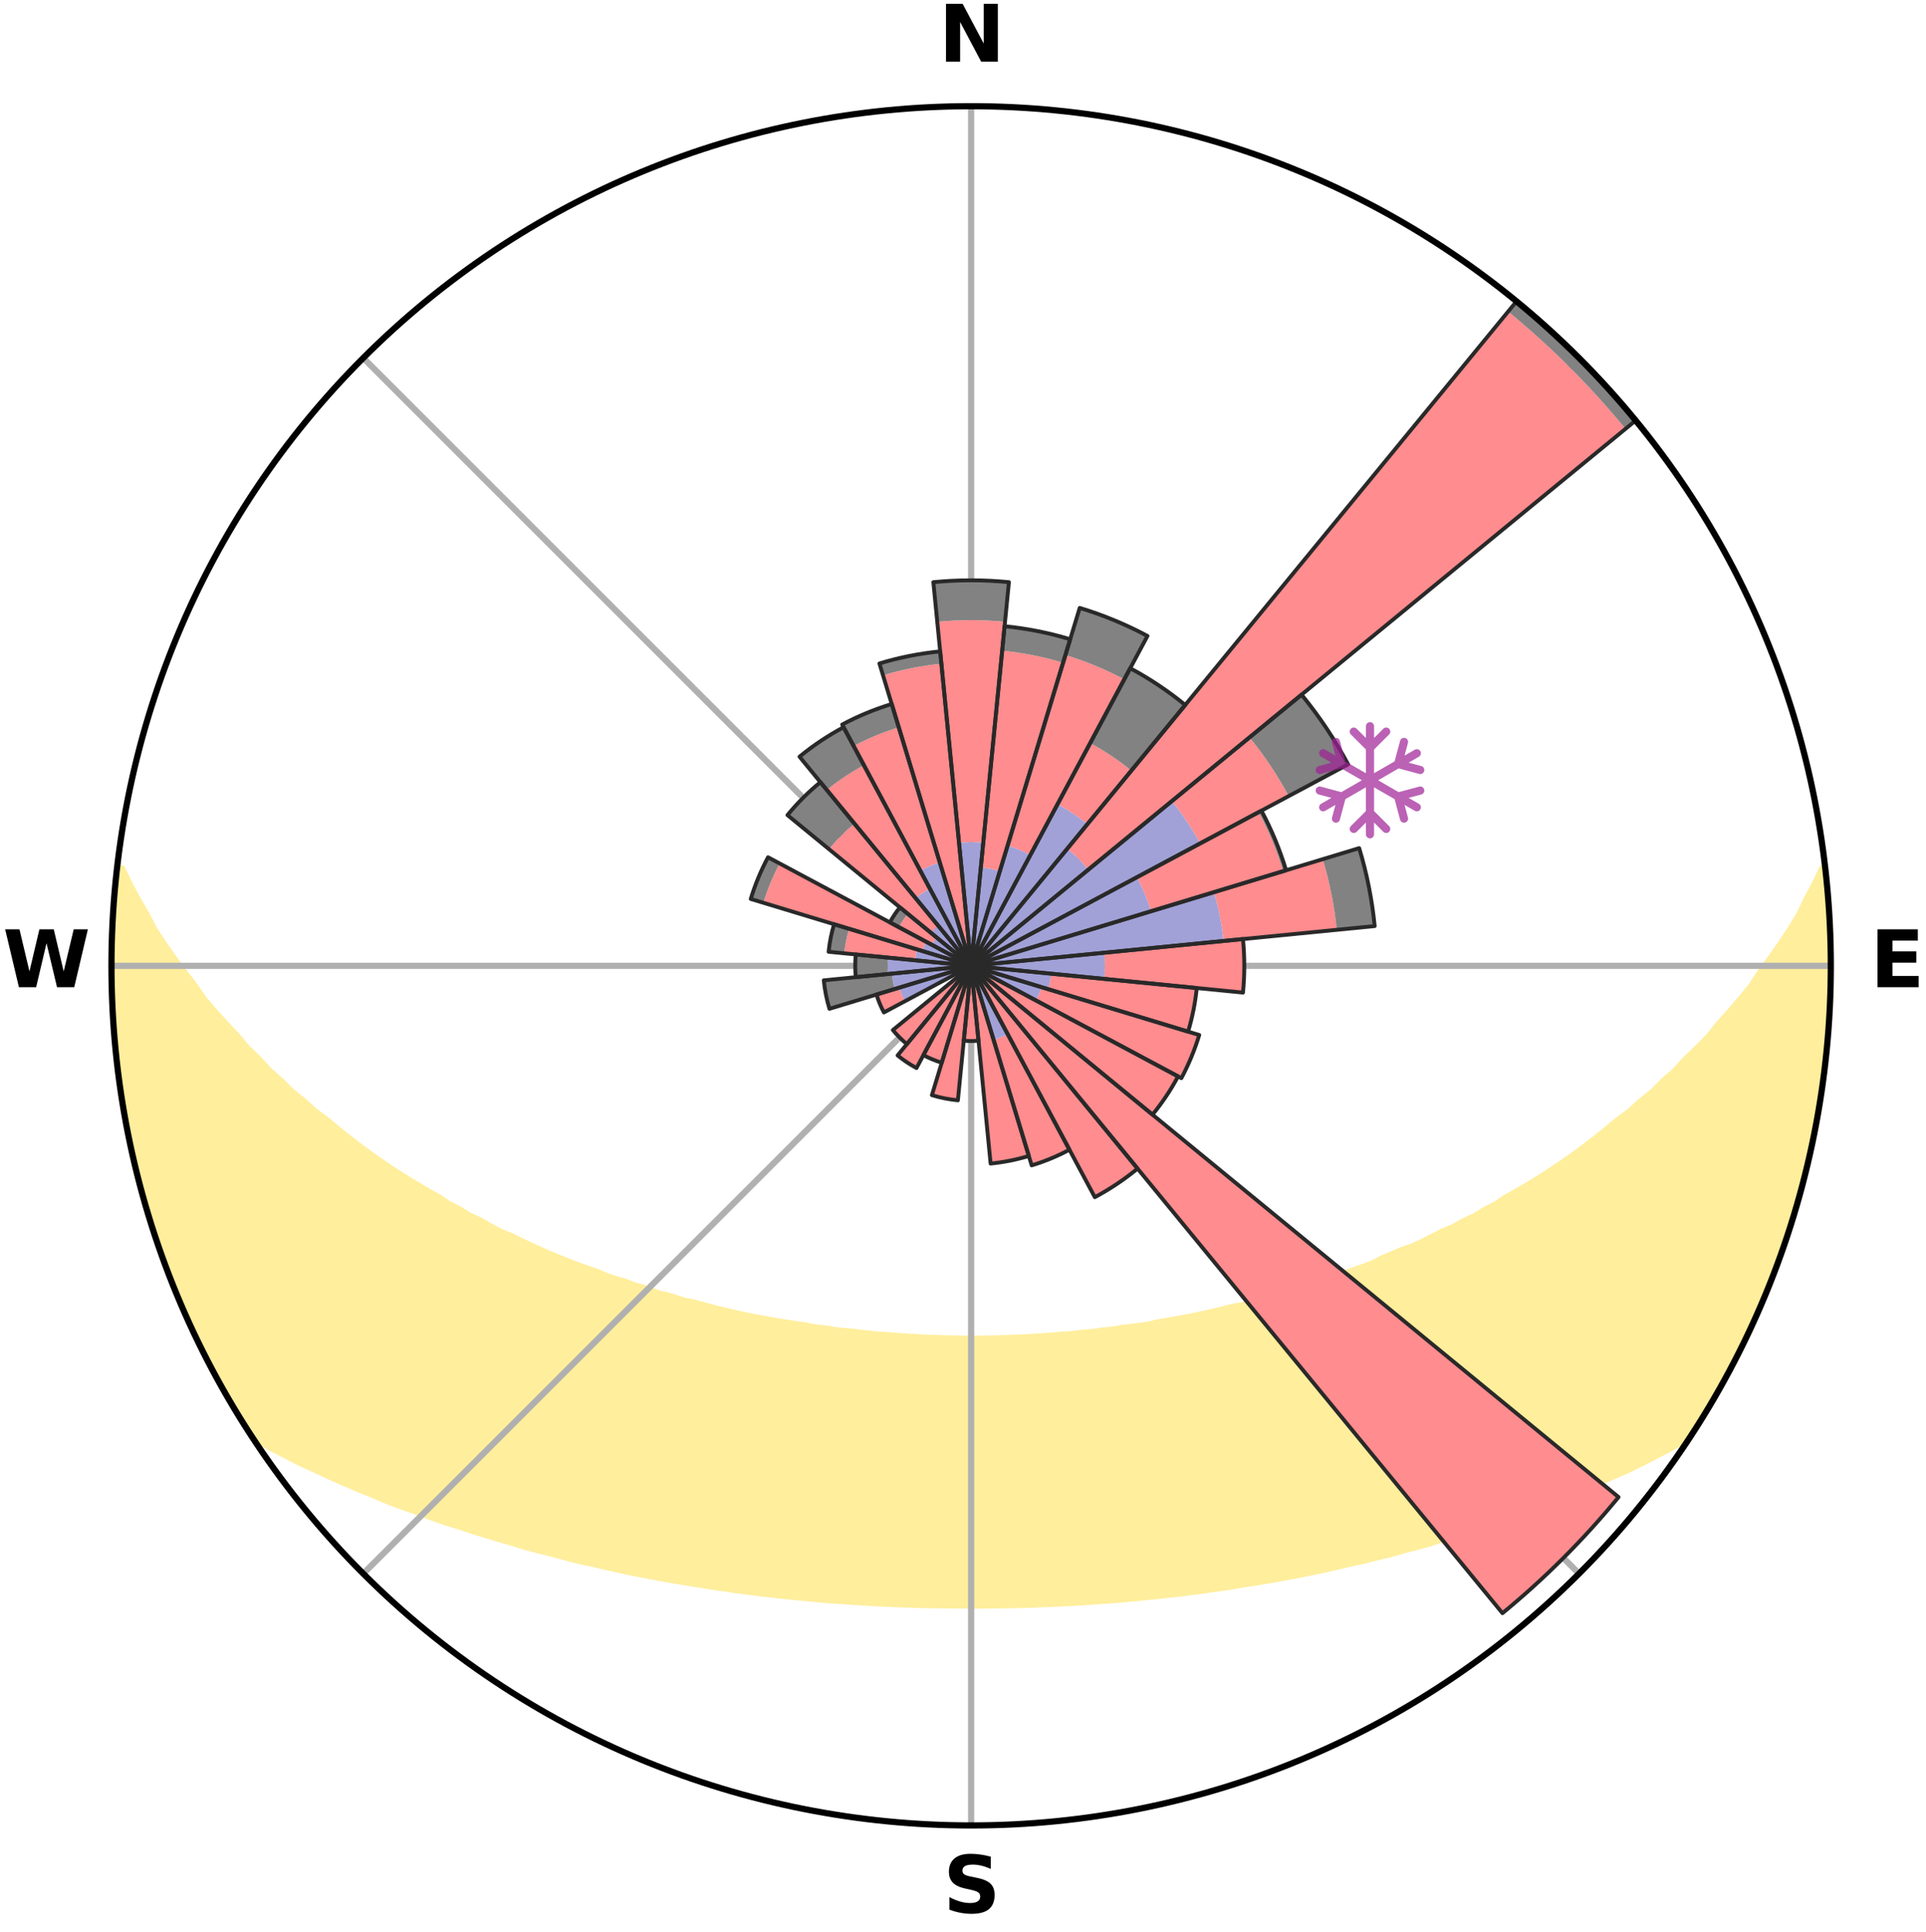 <?xml version="1.0" encoding="utf-8" standalone="no"?>
<!DOCTYPE svg PUBLIC "-//W3C//DTD SVG 1.1//EN"
  "http://www.w3.org/Graphics/SVG/1.1/DTD/svg11.dtd">
<svg xmlns:xlink="http://www.w3.org/1999/xlink" width="248.41pt" height="249.158pt" viewBox="0 0 248.41 249.158" xmlns="http://www.w3.org/2000/svg" version="1.1">
 <title>Ski Rose for Monte Catria</title>
 <defs>
  <style type="text/css">*{stroke-linejoin: round; stroke-linecap: butt}</style>
 </defs>
 <g id="figure_1">
  <g id="patch_1">
   <path d="M 0 249.158 
L 248.41 249.158 
L 248.41 0 
L 0 0 
z
" style="fill: #ffffff"/>
  </g>
  <g id="axes_1">
   <g id="patch_2">
    <path d="M 236.135 124.579 
C 236.135 110.018 233.267 95.599 227.695 82.147 
C 222.122 68.695 213.955 56.471 203.659 46.175 
C 193.363 35.879 181.139 27.711 167.687 22.139 
C 154.235 16.567 139.815 13.699 125.255 13.699 
C 110.694 13.699 96.275 16.567 82.823 22.139 
C 69.371 27.711 57.147 35.879 46.851 46.175 
C 36.555 56.471 28.387 68.695 22.815 82.147 
C 17.243 95.599 14.375 110.018 14.375 124.579 
C 14.375 139.14 17.243 153.559 22.815 167.011 
C 28.387 180.463 36.555 192.687 46.851 202.983 
C 57.147 213.279 69.371 221.447 82.823 227.019 
C 96.275 232.591 110.694 235.459 125.255 235.459 
C 139.815 235.459 154.235 232.591 167.687 227.019 
C 181.139 221.447 193.363 213.279 203.659 202.983 
C 213.955 192.687 222.122 180.463 227.695 167.011 
C 233.267 153.559 236.135 139.14 236.135 124.579 
M 125.255 124.579 
C 125.255 124.579 125.255 124.579 125.255 124.579 
C 125.255 124.579 125.255 124.579 125.255 124.579 
C 125.255 124.579 125.255 124.579 125.255 124.579 
C 125.255 124.579 125.255 124.579 125.255 124.579 
C 125.255 124.579 125.255 124.579 125.255 124.579 
C 125.255 124.579 125.255 124.579 125.255 124.579 
C 125.255 124.579 125.255 124.579 125.255 124.579 
C 125.255 124.579 125.255 124.579 125.255 124.579 
C 125.255 124.579 125.255 124.579 125.255 124.579 
C 125.255 124.579 125.255 124.579 125.255 124.579 
C 125.255 124.579 125.255 124.579 125.255 124.579 
C 125.255 124.579 125.255 124.579 125.255 124.579 
C 125.255 124.579 125.255 124.579 125.255 124.579 
C 125.255 124.579 125.255 124.579 125.255 124.579 
C 125.255 124.579 125.255 124.579 125.255 124.579 
C 125.255 124.579 125.255 124.579 125.255 124.579 
z
" style="fill: #ffffff"/>
   </g>
   <g id="PolyCollection_1">
    <defs>
     <path id="m284a2787c4" d="M 235.29 -137.116 
L 235.102 -137.095 
L 234.134 -135.063 
L 233.07 -133.064 
L 232.145 -131.117 
L 230.953 -129.194 
L 229.711 -127.314 
L 228.427 -125.479 
L 227.104 -123.69 
L 225.969 -121.942 
L 224.58 -120.242 
L 223.162 -118.591 
L 221.718 -116.987 
L 220.468 -115.411 
L 218.974 -113.901 
L 217.46 -112.44 
L 216.143 -110.996 
L 214.59 -109.629 
L 213.237 -108.273 
L 211.653 -107.001 
L 210.269 -105.732 
L 208.66 -104.555 
L 207.251 -103.373 
L 205.831 -102.233 
L 204.402 -101.135 
L 202.964 -100.078 
L 201.519 -99.062 
L 200.068 -98.086 
L 198.613 -97.152 
L 197.154 -96.257 
L 195.694 -95.402 
L 194.234 -94.586 
L 192.959 -93.725 
L 191.498 -92.982 
L 190.22 -92.189 
L 188.764 -91.519 
L 187.485 -90.791 
L 186.038 -90.19 
L 184.764 -89.526 
L 183.492 -88.892 
L 182.222 -88.287 
L 180.801 -87.814 
L 179.543 -87.268 
L 178.291 -86.749 
L 177.188 -86.15 
L 175.945 -85.683 
L 174.708 -85.242 
L 173.48 -84.825 
L 172.261 -84.432 
L 171.176 -83.952 
L 169.972 -83.603 
L 168.896 -83.165 
L 167.709 -82.859 
L 166.643 -82.462 
L 165.476 -82.194 
L 164.423 -81.835 
L 163.277 -81.603 
L 162.237 -81.278 
L 161.203 -80.97 
L 160.175 -80.678 
L 159.07 -80.51 
L 158.058 -80.248 
L 157.053 -80 
L 156.054 -79.767 
L 155.061 -79.546 
L 154.076 -79.339 
L 153.098 -79.143 
L 152.127 -78.959 
L 151.163 -78.786 
L 150.206 -78.624 
L 149.257 -78.471 
L 148.359 -78.239 
L 147.421 -78.107 
L 146.49 -77.984 
L 145.566 -77.867 
L 144.649 -77.759 
L 143.768 -77.581 
L 142.861 -77.489 
L 141.961 -77.402 
L 141.09 -77.254 
L 140.2 -77.18 
L 139.315 -77.112 
L 138.452 -76.991 
L 137.577 -76.934 
L 136.706 -76.88 
L 135.851 -76.784 
L 134.988 -76.74 
L 134.136 -76.66 
L 133.28 -76.625 
L 132.431 -76.56 
L 131.58 -76.533 
L 130.732 -76.508 
L 129.888 -76.464 
L 129.043 -76.445 
L 128.201 -76.416 
L 127.358 -76.404 
L 126.517 -76.388 
L 125.675 -76.383 
L 124.834 -76.383 
L 123.993 -76.393 
L 123.151 -76.404 
L 122.31 -76.428 
L 121.467 -76.445 
L 120.624 -76.483 
L 119.778 -76.507 
L 118.929 -76.533 
L 118.083 -76.591 
L 117.23 -76.624 
L 116.381 -76.698 
L 115.522 -76.739 
L 114.669 -76.829 
L 113.803 -76.88 
L 112.933 -76.933 
L 112.073 -77.047 
L 111.194 -77.111 
L 110.33 -77.243 
L 109.442 -77.319 
L 108.548 -77.401 
L 107.648 -77.488 
L 106.771 -77.656 
L 105.861 -77.758 
L 104.944 -77.867 
L 104.058 -78.066 
L 103.13 -78.193 
L 102.195 -78.328 
L 101.253 -78.471 
L 100.303 -78.624 
L 99.347 -78.786 
L 98.383 -78.959 
L 97.412 -79.143 
L 96.434 -79.339 
L 95.449 -79.547 
L 94.456 -79.767 
L 93.457 -80.001 
L 92.452 -80.248 
L 91.44 -80.51 
L 90.421 -80.787 
L 89.397 -81.08 
L 88.273 -81.279 
L 87.234 -81.604 
L 86.189 -81.947 
L 85.035 -82.196 
L 83.977 -82.575 
L 82.915 -82.972 
L 81.733 -83.279 
L 80.661 -83.716 
L 79.461 -84.064 
L 78.252 -84.435 
L 77.165 -84.937 
L 75.941 -85.353 
L 74.71 -85.794 
L 73.47 -86.26 
L 72.224 -86.753 
L 70.972 -87.272 
L 69.715 -87.818 
L 68.453 -88.392 
L 67.187 -88.995 
L 65.919 -89.628 
L 64.481 -90.195 
L 63.206 -90.889 
L 61.932 -91.615 
L 60.48 -92.283 
L 59.205 -93.075 
L 57.748 -93.815 
L 56.477 -94.673 
L 55.02 -95.487 
L 53.564 -96.339 
L 52.11 -97.231 
L 50.658 -98.163 
L 49.211 -99.135 
L 47.77 -100.148 
L 46.335 -101.202 
L 44.909 -102.297 
L 43.492 -103.434 
L 42.087 -104.612 
L 40.482 -105.785 
L 39.101 -107.051 
L 37.52 -108.318 
L 36.17 -109.671 
L 34.62 -111.034 
L 33.306 -112.474 
L 31.795 -113.931 
L 30.524 -115.458 
L 29.057 -117.008 
L 27.615 -118.607 
L 26.199 -120.254 
L 25.034 -121.955 
L 23.679 -123.693 
L 22.359 -125.477 
L 21.075 -127.307 
L 19.834 -129.182 
L 18.854 -131.087 
L 17.713 -133.043 
L 16.641 -135.037 
L 15.661 -137.066 
L 15.096 -137.13 
L 15.096 -137.13 
L 15.011 -135.194 
L 14.771 -133.274 
L 14.6 -131.347 
L 14.577 -129.411 
L 14.434 -127.481 
L 14.513 -125.545 
L 14.474 -123.612 
L 14.428 -121.677 
L 14.602 -119.748 
L 14.619 -117.812 
L 14.855 -115.89 
L 14.933 -113.956 
L 15.09 -112.027 
L 15.416 -110.119 
L 15.637 -108.197 
L 15.972 -106.291 
L 16.256 -104.377 
L 16.647 -102.483 
L 17.12 -100.606 
L 17.442 -98.695 
L 17.973 -96.834 
L 18.415 -94.95 
L 18.947 -93.089 
L 19.565 -91.255 
L 20.213 -89.433 
L 20.782 -87.583 
L 21.429 -85.76 
L 22.107 -83.948 
L 22.874 -82.172 
L 23.571 -80.366 
L 24.446 -78.638 
L 25.209 -76.86 
L 26.055 -75.12 
L 26.942 -73.401 
L 27.836 -71.685 
L 28.769 -69.99 
L 29.778 -68.339 
L 30.719 -66.648 
L 31.74 -65.004 
L 33.117 -63.594 
L 34.933 -62.503 
L 36.851 -61.521 
L 38.721 -60.547 
L 40.667 -59.673 
L 42.547 -58.79 
L 44.431 -57.953 
L 46.309 -57.153 
L 48.187 -56.395 
L 49.996 -55.617 
L 51.857 -54.927 
L 53.714 -54.276 
L 55.505 -53.601 
L 57.288 -52.957 
L 59.113 -52.398 
L 60.879 -51.815 
L 62.635 -51.261 
L 64.383 -50.735 
L 66.12 -50.236 
L 67.807 -49.711 
L 69.525 -49.264 
L 71.231 -48.84 
L 72.888 -48.385 
L 74.541 -47.958 
L 76.215 -47.602 
L 77.845 -47.214 
L 79.47 -46.852 
L 81.082 -46.504 
L 82.689 -46.182 
L 84.282 -45.872 
L 85.87 -45.586 
L 87.446 -45.311 
L 89.015 -45.058 
L 90.572 -44.815 
L 92.106 -44.55 
L 93.649 -44.343 
L 95.168 -44.109 
L 96.693 -43.924 
L 98.2 -43.719 
L 99.712 -43.566 
L 101.205 -43.389 
L 102.701 -43.251 
L 104.183 -43.1 
L 105.66 -42.961 
L 107.132 -42.834 
L 108.606 -42.746 
L 110.069 -42.641 
L 111.527 -42.548 
L 112.983 -42.465 
L 114.435 -42.393 
L 115.884 -42.332 
L 117.33 -42.281 
L 118.775 -42.241 
L 120.217 -42.21 
L 121.658 -42.189 
L 123.097 -42.177 
L 124.536 -42.173 
L 125.974 -42.173 
L 127.413 -42.177 
L 128.852 -42.189 
L 130.293 -42.21 
L 131.735 -42.241 
L 133.179 -42.282 
L 134.626 -42.334 
L 136.075 -42.395 
L 137.527 -42.467 
L 138.982 -42.549 
L 140.441 -42.643 
L 141.904 -42.748 
L 143.377 -42.836 
L 144.849 -42.963 
L 146.326 -43.102 
L 147.808 -43.254 
L 149.304 -43.392 
L 150.797 -43.569 
L 152.309 -43.722 
L 153.815 -43.927 
L 155.34 -44.113 
L 156.859 -44.347 
L 158.403 -44.553 
L 159.936 -44.818 
L 161.493 -45.063 
L 163.062 -45.315 
L 164.637 -45.59 
L 166.225 -45.876 
L 167.819 -46.186 
L 169.425 -46.508 
L 171.037 -46.856 
L 172.662 -47.218 
L 174.291 -47.607 
L 175.966 -47.963 
L 177.619 -48.389 
L 179.315 -48.789 
L 180.981 -49.269 
L 182.699 -49.716 
L 184.427 -50.189 
L 186.123 -50.74 
L 187.871 -51.266 
L 189.627 -51.819 
L 191.441 -52.35 
L 193.217 -52.962 
L 195 -53.606 
L 196.85 -54.223 
L 198.648 -54.932 
L 200.508 -55.622 
L 202.317 -56.4 
L 204.195 -57.158 
L 206.072 -57.958 
L 207.957 -58.795 
L 209.907 -59.623 
L 211.783 -60.552 
L 213.653 -61.525 
L 215.571 -62.506 
L 217.387 -63.598 
L 218.767 -65.005 
L 219.792 -66.647 
L 220.753 -68.326 
L 221.758 -69.98 
L 222.681 -71.681 
L 223.599 -73.384 
L 224.464 -75.115 
L 225.207 -76.904 
L 226.031 -78.653 
L 226.805 -80.424 
L 227.689 -82.149 
L 228.331 -83.976 
L 229.11 -85.749 
L 229.675 -87.602 
L 230.36 -89.412 
L 230.997 -91.239 
L 231.51 -93.105 
L 232.048 -94.963 
L 232.541 -96.833 
L 232.989 -98.714 
L 233.499 -100.582 
L 233.865 -102.482 
L 234.25 -104.378 
L 234.524 -106.294 
L 234.885 -108.195 
L 235.133 -110.113 
L 235.42 -112.027 
L 235.58 -113.956 
L 235.651 -115.891 
L 235.83 -117.816 
L 236.016 -119.743 
L 235.977 -121.68 
L 236.09 -123.612 
L 236.129 -125.547 
L 236.023 -127.48 
L 235.994 -129.414 
L 235.782 -131.339 
L 235.726 -133.273 
L 235.598 -135.204 
L 235.29 -137.116 
z
" style="stroke: #ffee9c"/>
    </defs>
    <g clip-path="url(#pd277f9d6fa)">
     <use xlink:href="#m284a2787c4" x="0" y="249.158" style="fill: #ffee9c; stroke: #ffee9c"/>
    </g>
   </g>
   <g id="matplotlib.axis_1">
    <g id="xtick_1">
     <g id="line2d_1">
      <path d="M 125.255 124.579 
L 125.255 13.699 
" clip-path="url(#pd277f9d6fa)" style="fill: none; stroke: #b0b0b0; stroke-width: 0.8; stroke-linecap: square"/>
     </g>
     <g id="text_1">
      <!-- N -->
      <g transform="translate(121.07 7.958) scale(0.1 -0.1)">
       <defs>
        <path id="DejaVuSans-Bold-4e" d="M 588 4666 
L 1931 4666 
L 3628 1466 
L 3628 4666 
L 4769 4666 
L 4769 0 
L 3425 0 
L 1728 3200 
L 1728 0 
L 588 0 
L 588 4666 
z
" transform="scale(0.016)"/>
       </defs>
       <use xlink:href="#DejaVuSans-Bold-4e"/>
      </g>
     </g>
    </g>
    <g id="xtick_2">
     <g id="line2d_2">
      <path d="M 125.255 124.579 
L 203.659 46.175 
" clip-path="url(#pd277f9d6fa)" style="fill: none; stroke: #b0b0b0; stroke-width: 0.8; stroke-linecap: square"/>
     </g>
    </g>
    <g id="xtick_3">
     <g id="line2d_3">
      <path d="M 125.255 124.579 
L 236.135 124.579 
" clip-path="url(#pd277f9d6fa)" style="fill: none; stroke: #b0b0b0; stroke-width: 0.8; stroke-linecap: square"/>
     </g>
     <g id="text_2">
      <!-- E -->
      <g transform="translate(241.219 127.338) scale(0.1 -0.1)">
       <defs>
        <path id="DejaVuSans-Bold-45" d="M 588 4666 
L 3834 4666 
L 3834 3756 
L 1791 3756 
L 1791 2888 
L 3713 2888 
L 3713 1978 
L 1791 1978 
L 1791 909 
L 3903 909 
L 3903 0 
L 588 0 
L 588 4666 
z
" transform="scale(0.016)"/>
       </defs>
       <use xlink:href="#DejaVuSans-Bold-45"/>
      </g>
     </g>
    </g>
    <g id="xtick_4">
     <g id="line2d_4">
      <path d="M 125.255 124.579 
L 203.659 202.983 
" clip-path="url(#pd277f9d6fa)" style="fill: none; stroke: #b0b0b0; stroke-width: 0.8; stroke-linecap: square"/>
     </g>
    </g>
    <g id="xtick_5">
     <g id="line2d_5">
      <path d="M 125.255 124.579 
L 125.255 235.459 
" clip-path="url(#pd277f9d6fa)" style="fill: none; stroke: #b0b0b0; stroke-width: 0.8; stroke-linecap: square"/>
     </g>
     <g id="text_3">
      <!-- S -->
      <g transform="translate(121.654 246.718) scale(0.1 -0.1)">
       <defs>
        <path id="DejaVuSans-Bold-53" d="M 3834 4519 
L 3834 3531 
Q 3450 3703 3084 3790 
Q 2719 3878 2394 3878 
Q 1963 3878 1756 3759 
Q 1550 3641 1550 3391 
Q 1550 3203 1689 3098 
Q 1828 2994 2194 2919 
L 2706 2816 
Q 3484 2659 3812 2340 
Q 4141 2022 4141 1434 
Q 4141 663 3683 286 
Q 3225 -91 2284 -91 
Q 1841 -91 1394 -6 
Q 947 78 500 244 
L 500 1259 
Q 947 1022 1364 901 
Q 1781 781 2169 781 
Q 2563 781 2772 912 
Q 2981 1044 2981 1288 
Q 2981 1506 2839 1625 
Q 2697 1744 2272 1838 
L 1806 1941 
Q 1106 2091 782 2419 
Q 459 2747 459 3303 
Q 459 4000 909 4375 
Q 1359 4750 2203 4750 
Q 2588 4750 2994 4692 
Q 3400 4634 3834 4519 
z
" transform="scale(0.016)"/>
       </defs>
       <use xlink:href="#DejaVuSans-Bold-53"/>
      </g>
     </g>
    </g>
    <g id="xtick_6">
     <g id="line2d_6">
      <path d="M 125.255 124.579 
L 46.851 202.983 
" clip-path="url(#pd277f9d6fa)" style="fill: none; stroke: #b0b0b0; stroke-width: 0.8; stroke-linecap: square"/>
     </g>
    </g>
    <g id="xtick_7">
     <g id="line2d_7">
      <path d="M 125.255 124.579 
L 14.375 124.579 
" clip-path="url(#pd277f9d6fa)" style="fill: none; stroke: #b0b0b0; stroke-width: 0.8; stroke-linecap: square"/>
     </g>
     <g id="text_4">
      <!-- W -->
      <g transform="translate(0.36 127.338) scale(0.1 -0.1)">
       <defs>
        <path id="DejaVuSans-Bold-57" d="M 191 4666 
L 1344 4666 
L 2150 1275 
L 2950 4666 
L 4109 4666 
L 4909 1275 
L 5716 4666 
L 6859 4666 
L 5759 0 
L 4372 0 
L 3525 3547 
L 2688 0 
L 1300 0 
L 191 4666 
z
" transform="scale(0.016)"/>
       </defs>
       <use xlink:href="#DejaVuSans-Bold-57"/>
      </g>
     </g>
    </g>
    <g id="xtick_8">
     <g id="line2d_8">
      <path d="M 125.255 124.579 
L 46.851 46.175 
" clip-path="url(#pd277f9d6fa)" style="fill: none; stroke: #b0b0b0; stroke-width: 0.8; stroke-linecap: square"/>
     </g>
    </g>
   </g>
   <g id="matplotlib.axis_2"/>
   <g id="patch_3">
    <path d="M 125.255 124.579 
C 125.255 124.579 125.255 124.579 125.255 124.579 
C 125.255 124.579 125.255 124.579 125.255 124.579 
L 125.255 124.579 
C 125.255 124.579 125.255 124.579 125.255 124.579 
C 125.255 124.579 125.255 124.579 125.255 124.579 
z
" clip-path="url(#pd277f9d6fa)" style="fill: #d9d9d9"/>
   </g>
   <g id="patch_4">
    <path d="M 125.255 124.579 
C 125.255 124.579 125.255 124.579 125.255 124.579 
C 125.255 124.579 125.255 124.579 125.255 124.579 
L 125.255 124.579 
C 125.255 124.579 125.255 124.579 125.255 124.579 
C 125.255 124.579 125.255 124.579 125.255 124.579 
z
" clip-path="url(#pd277f9d6fa)" style="fill: #d9d9d9"/>
   </g>
   <g id="patch_5">
    <path d="M 125.255 124.579 
C 125.255 124.579 125.255 124.579 125.255 124.579 
C 125.255 124.579 125.255 124.579 125.255 124.579 
L 125.255 124.579 
C 125.255 124.579 125.255 124.579 125.255 124.579 
C 125.255 124.579 125.255 124.579 125.255 124.579 
z
" clip-path="url(#pd277f9d6fa)" style="fill: #d9d9d9"/>
   </g>
   <g id="patch_6">
    <path d="M 125.255 124.579 
C 125.255 124.579 125.255 124.579 125.255 124.579 
C 125.255 124.579 125.255 124.579 125.255 124.579 
L 125.255 124.579 
C 125.255 124.579 125.255 124.579 125.255 124.579 
C 125.255 124.579 125.255 124.579 125.255 124.579 
z
" clip-path="url(#pd277f9d6fa)" style="fill: #d9d9d9"/>
   </g>
   <g id="patch_7">
    <path d="M 125.255 124.579 
C 125.255 124.579 125.255 124.579 125.255 124.579 
C 125.255 124.579 125.255 124.579 125.255 124.579 
L 125.255 124.579 
C 125.255 124.579 125.255 124.579 125.255 124.579 
C 125.255 124.579 125.255 124.579 125.255 124.579 
z
" clip-path="url(#pd277f9d6fa)" style="fill: #d9d9d9"/>
   </g>
   <g id="patch_8">
    <path d="M 125.255 124.579 
C 125.255 124.579 125.255 124.579 125.255 124.579 
C 125.255 124.579 125.255 124.579 125.255 124.579 
L 125.255 124.579 
C 125.255 124.579 125.255 124.579 125.255 124.579 
C 125.255 124.579 125.255 124.579 125.255 124.579 
z
" clip-path="url(#pd277f9d6fa)" style="fill: #d9d9d9"/>
   </g>
   <g id="patch_9">
    <path d="M 125.255 124.579 
C 125.255 124.579 125.255 124.579 125.255 124.579 
C 125.255 124.579 125.255 124.579 125.255 124.579 
L 125.255 124.579 
C 125.255 124.579 125.255 124.579 125.255 124.579 
C 125.255 124.579 125.255 124.579 125.255 124.579 
z
" clip-path="url(#pd277f9d6fa)" style="fill: #d9d9d9"/>
   </g>
   <g id="patch_10">
    <path d="M 125.255 124.579 
C 125.255 124.579 125.255 124.579 125.255 124.579 
C 125.255 124.579 125.255 124.579 125.255 124.579 
L 125.255 124.579 
C 125.255 124.579 125.255 124.579 125.255 124.579 
C 125.255 124.579 125.255 124.579 125.255 124.579 
z
" clip-path="url(#pd277f9d6fa)" style="fill: #d9d9d9"/>
   </g>
   <g id="patch_11">
    <path d="M 125.255 124.579 
C 125.255 124.579 125.255 124.579 125.255 124.579 
C 125.255 124.579 125.255 124.579 125.255 124.579 
L 125.255 124.579 
C 125.255 124.579 125.255 124.579 125.255 124.579 
C 125.255 124.579 125.255 124.579 125.255 124.579 
z
" clip-path="url(#pd277f9d6fa)" style="fill: #d9d9d9"/>
   </g>
   <g id="patch_12">
    <path d="M 125.255 124.579 
C 125.255 124.579 125.255 124.579 125.255 124.579 
C 125.255 124.579 125.255 124.579 125.255 124.579 
L 125.255 124.579 
C 125.255 124.579 125.255 124.579 125.255 124.579 
C 125.255 124.579 125.255 124.579 125.255 124.579 
z
" clip-path="url(#pd277f9d6fa)" style="fill: #d9d9d9"/>
   </g>
   <g id="patch_13">
    <path d="M 125.255 124.579 
C 125.255 124.579 125.255 124.579 125.255 124.579 
C 125.255 124.579 125.255 124.579 125.255 124.579 
L 125.255 124.579 
C 125.255 124.579 125.255 124.579 125.255 124.579 
C 125.255 124.579 125.255 124.579 125.255 124.579 
z
" clip-path="url(#pd277f9d6fa)" style="fill: #d9d9d9"/>
   </g>
   <g id="patch_14">
    <path d="M 125.255 124.579 
C 125.255 124.579 125.255 124.579 125.255 124.579 
C 125.255 124.579 125.255 124.579 125.255 124.579 
L 125.255 124.579 
C 125.255 124.579 125.255 124.579 125.255 124.579 
C 125.255 124.579 125.255 124.579 125.255 124.579 
z
" clip-path="url(#pd277f9d6fa)" style="fill: #d9d9d9"/>
   </g>
   <g id="patch_15">
    <path d="M 125.255 124.579 
C 125.255 124.579 125.255 124.579 125.255 124.579 
C 125.255 124.579 125.255 124.579 125.255 124.579 
L 125.255 124.579 
C 125.255 124.579 125.255 124.579 125.255 124.579 
C 125.255 124.579 125.255 124.579 125.255 124.579 
z
" clip-path="url(#pd277f9d6fa)" style="fill: #d9d9d9"/>
   </g>
   <g id="patch_16">
    <path d="M 125.255 124.579 
C 125.255 124.579 125.255 124.579 125.255 124.579 
C 125.255 124.579 125.255 124.579 125.255 124.579 
L 125.255 124.579 
C 125.255 124.579 125.255 124.579 125.255 124.579 
C 125.255 124.579 125.255 124.579 125.255 124.579 
z
" clip-path="url(#pd277f9d6fa)" style="fill: #d9d9d9"/>
   </g>
   <g id="patch_17">
    <path d="M 125.255 124.579 
C 125.255 124.579 125.255 124.579 125.255 124.579 
C 125.255 124.579 125.255 124.579 125.255 124.579 
L 125.255 124.579 
C 125.255 124.579 125.255 124.579 125.255 124.579 
C 125.255 124.579 125.255 124.579 125.255 124.579 
z
" clip-path="url(#pd277f9d6fa)" style="fill: #d9d9d9"/>
   </g>
   <g id="patch_18">
    <path d="M 125.255 124.579 
C 125.255 124.579 125.255 124.579 125.255 124.579 
C 125.255 124.579 125.255 124.579 125.255 124.579 
L 125.255 124.579 
C 125.255 124.579 125.255 124.579 125.255 124.579 
C 125.255 124.579 125.255 124.579 125.255 124.579 
z
" clip-path="url(#pd277f9d6fa)" style="fill: #d9d9d9"/>
   </g>
   <g id="patch_19">
    <path d="M 125.255 124.579 
C 125.255 124.579 125.255 124.579 125.255 124.579 
C 125.255 124.579 125.255 124.579 125.255 124.579 
L 125.255 124.579 
C 125.255 124.579 125.255 124.579 125.255 124.579 
C 125.255 124.579 125.255 124.579 125.255 124.579 
z
" clip-path="url(#pd277f9d6fa)" style="fill: #d9d9d9"/>
   </g>
   <g id="patch_20">
    <path d="M 125.255 124.579 
C 125.255 124.579 125.255 124.579 125.255 124.579 
C 125.255 124.579 125.255 124.579 125.255 124.579 
L 125.255 124.579 
C 125.255 124.579 125.255 124.579 125.255 124.579 
C 125.255 124.579 125.255 124.579 125.255 124.579 
z
" clip-path="url(#pd277f9d6fa)" style="fill: #d9d9d9"/>
   </g>
   <g id="patch_21">
    <path d="M 125.255 124.579 
C 125.255 124.579 125.255 124.579 125.255 124.579 
C 125.255 124.579 125.255 124.579 125.255 124.579 
L 125.255 124.579 
C 125.255 124.579 125.255 124.579 125.255 124.579 
C 125.255 124.579 125.255 124.579 125.255 124.579 
z
" clip-path="url(#pd277f9d6fa)" style="fill: #d9d9d9"/>
   </g>
   <g id="patch_22">
    <path d="M 125.255 124.579 
C 125.255 124.579 125.255 124.579 125.255 124.579 
C 125.255 124.579 125.255 124.579 125.255 124.579 
L 125.255 124.579 
C 125.255 124.579 125.255 124.579 125.255 124.579 
C 125.255 124.579 125.255 124.579 125.255 124.579 
z
" clip-path="url(#pd277f9d6fa)" style="fill: #d9d9d9"/>
   </g>
   <g id="patch_23">
    <path d="M 125.255 124.579 
C 125.255 124.579 125.255 124.579 125.255 124.579 
C 125.255 124.579 125.255 124.579 125.255 124.579 
L 125.255 124.579 
C 125.255 124.579 125.255 124.579 125.255 124.579 
C 125.255 124.579 125.255 124.579 125.255 124.579 
z
" clip-path="url(#pd277f9d6fa)" style="fill: #d9d9d9"/>
   </g>
   <g id="patch_24">
    <path d="M 125.255 124.579 
C 125.255 124.579 125.255 124.579 125.255 124.579 
C 125.255 124.579 125.255 124.579 125.255 124.579 
L 125.255 124.579 
C 125.255 124.579 125.255 124.579 125.255 124.579 
C 125.255 124.579 125.255 124.579 125.255 124.579 
z
" clip-path="url(#pd277f9d6fa)" style="fill: #d9d9d9"/>
   </g>
   <g id="patch_25">
    <path d="M 125.255 124.579 
C 125.255 124.579 125.255 124.579 125.255 124.579 
C 125.255 124.579 125.255 124.579 125.255 124.579 
L 125.255 124.579 
C 125.255 124.579 125.255 124.579 125.255 124.579 
C 125.255 124.579 125.255 124.579 125.255 124.579 
z
" clip-path="url(#pd277f9d6fa)" style="fill: #d9d9d9"/>
   </g>
   <g id="patch_26">
    <path d="M 125.255 124.579 
C 125.255 124.579 125.255 124.579 125.255 124.579 
C 125.255 124.579 125.255 124.579 125.255 124.579 
L 125.255 124.579 
C 125.255 124.579 125.255 124.579 125.255 124.579 
C 125.255 124.579 125.255 124.579 125.255 124.579 
z
" clip-path="url(#pd277f9d6fa)" style="fill: #d9d9d9"/>
   </g>
   <g id="patch_27">
    <path d="M 125.255 124.579 
C 125.255 124.579 125.255 124.579 125.255 124.579 
C 125.255 124.579 125.255 124.579 125.255 124.579 
L 125.255 124.579 
C 125.255 124.579 125.255 124.579 125.255 124.579 
C 125.255 124.579 125.255 124.579 125.255 124.579 
z
" clip-path="url(#pd277f9d6fa)" style="fill: #d9d9d9"/>
   </g>
   <g id="patch_28">
    <path d="M 125.255 124.579 
C 125.255 124.579 125.255 124.579 125.255 124.579 
C 125.255 124.579 125.255 124.579 125.255 124.579 
L 125.255 124.579 
C 125.255 124.579 125.255 124.579 125.255 124.579 
C 125.255 124.579 125.255 124.579 125.255 124.579 
z
" clip-path="url(#pd277f9d6fa)" style="fill: #d9d9d9"/>
   </g>
   <g id="patch_29">
    <path d="M 125.255 124.579 
C 125.255 124.579 125.255 124.579 125.255 124.579 
C 125.255 124.579 125.255 124.579 125.255 124.579 
L 125.255 124.579 
C 125.255 124.579 125.255 124.579 125.255 124.579 
C 125.255 124.579 125.255 124.579 125.255 124.579 
z
" clip-path="url(#pd277f9d6fa)" style="fill: #d9d9d9"/>
   </g>
   <g id="patch_30">
    <path d="M 125.255 124.579 
C 125.255 124.579 125.255 124.579 125.255 124.579 
C 125.255 124.579 125.255 124.579 125.255 124.579 
L 125.255 124.579 
C 125.255 124.579 125.255 124.579 125.255 124.579 
C 125.255 124.579 125.255 124.579 125.255 124.579 
z
" clip-path="url(#pd277f9d6fa)" style="fill: #d9d9d9"/>
   </g>
   <g id="patch_31">
    <path d="M 125.255 124.579 
C 125.255 124.579 125.255 124.579 125.255 124.579 
C 125.255 124.579 125.255 124.579 125.255 124.579 
L 125.255 124.579 
C 125.255 124.579 125.255 124.579 125.255 124.579 
C 125.255 124.579 125.255 124.579 125.255 124.579 
z
" clip-path="url(#pd277f9d6fa)" style="fill: #d9d9d9"/>
   </g>
   <g id="patch_32">
    <path d="M 125.255 124.579 
C 125.255 124.579 125.255 124.579 125.255 124.579 
C 125.255 124.579 125.255 124.579 125.255 124.579 
L 125.255 124.579 
C 125.255 124.579 125.255 124.579 125.255 124.579 
C 125.255 124.579 125.255 124.579 125.255 124.579 
z
" clip-path="url(#pd277f9d6fa)" style="fill: #d9d9d9"/>
   </g>
   <g id="patch_33">
    <path d="M 125.255 124.579 
C 125.255 124.579 125.255 124.579 125.255 124.579 
C 125.255 124.579 125.255 124.579 125.255 124.579 
L 125.255 124.579 
C 125.255 124.579 125.255 124.579 125.255 124.579 
C 125.255 124.579 125.255 124.579 125.255 124.579 
z
" clip-path="url(#pd277f9d6fa)" style="fill: #d9d9d9"/>
   </g>
   <g id="patch_34">
    <path d="M 125.255 124.579 
C 125.255 124.579 125.255 124.579 125.255 124.579 
C 125.255 124.579 125.255 124.579 125.255 124.579 
L 125.255 124.579 
C 125.255 124.579 125.255 124.579 125.255 124.579 
C 125.255 124.579 125.255 124.579 125.255 124.579 
z
" clip-path="url(#pd277f9d6fa)" style="fill: #d9d9d9"/>
   </g>
   <g id="patch_35">
    <path d="M 125.255 124.579 
C 125.255 124.579 125.255 124.579 125.255 124.579 
C 125.255 124.579 125.255 124.579 125.255 124.579 
L 126.82 108.69 
C 126.3 108.639 125.777 108.613 125.255 108.613 
C 124.732 108.613 124.21 108.639 123.69 108.69 
z
" clip-path="url(#pd277f9d6fa)" style="fill: #a1a1d8"/>
   </g>
   <g id="patch_36">
    <path d="M 125.255 124.579 
C 125.255 124.579 125.255 124.579 125.255 124.579 
C 125.255 124.579 125.255 124.579 125.255 124.579 
L 128.958 112.371 
C 128.559 112.25 128.153 112.148 127.744 112.067 
C 127.334 111.985 126.921 111.924 126.505 111.883 
z
" clip-path="url(#pd277f9d6fa)" style="fill: #a1a1d8"/>
   </g>
   <g id="patch_37">
    <path d="M 125.255 124.579 
C 125.255 124.579 125.255 124.579 125.255 124.579 
C 125.255 124.579 125.255 124.579 125.255 124.579 
L 132.896 110.283 
C 132.428 110.033 131.948 109.806 131.458 109.603 
C 130.968 109.4 130.468 109.221 129.96 109.067 
z
" clip-path="url(#pd277f9d6fa)" style="fill: #a1a1d8"/>
   </g>
   <g id="patch_38">
    <path d="M 125.255 124.579 
C 125.255 124.579 125.255 124.579 125.255 124.579 
C 125.255 124.579 125.255 124.579 125.255 124.579 
L 140.252 106.305 
C 139.654 105.814 139.032 105.353 138.388 104.923 
C 137.745 104.493 137.081 104.095 136.399 103.731 
z
" clip-path="url(#pd277f9d6fa)" style="fill: #a1a1d8"/>
   </g>
   <g id="patch_39">
    <path d="M 125.255 124.579 
C 125.255 124.579 125.255 124.579 125.255 124.579 
C 125.255 124.579 125.255 124.579 125.255 124.579 
L 140.37 112.174 
C 139.964 111.679 139.534 111.205 139.082 110.752 
C 138.629 110.3 138.155 109.87 137.66 109.464 
z
" clip-path="url(#pd277f9d6fa)" style="fill: #a1a1d8"/>
   </g>
   <g id="patch_40">
    <path d="M 125.255 124.579 
C 125.255 124.579 125.255 124.579 125.255 124.579 
C 125.255 124.579 125.255 124.579 125.255 124.579 
L 154.791 108.792 
C 154.274 107.825 153.71 106.884 153.101 105.973 
C 152.492 105.061 151.839 104.18 151.143 103.333 
z
" clip-path="url(#pd277f9d6fa)" style="fill: #a1a1d8"/>
   </g>
   <g id="patch_41">
    <path d="M 125.255 124.579 
C 125.255 124.579 125.255 124.579 125.255 124.579 
C 125.255 124.579 125.255 124.579 125.255 124.579 
L 148.464 117.539 
C 148.234 116.779 147.966 116.031 147.662 115.298 
C 147.359 114.564 147.019 113.846 146.645 113.146 
z
" clip-path="url(#pd277f9d6fa)" style="fill: #a1a1d8"/>
   </g>
   <g id="patch_42">
    <path d="M 125.255 124.579 
C 125.255 124.579 125.255 124.579 125.255 124.579 
C 125.255 124.579 125.255 124.579 125.255 124.579 
L 157.817 121.372 
C 157.712 120.306 157.555 119.246 157.346 118.196 
C 157.137 117.145 156.877 116.106 156.566 115.081 
z
" clip-path="url(#pd277f9d6fa)" style="fill: #a1a1d8"/>
   </g>
   <g id="patch_43">
    <path d="M 125.255 124.579 
C 125.255 124.579 125.255 124.579 125.255 124.579 
C 125.255 124.579 125.255 124.579 125.255 124.579 
L 142.436 126.271 
C 142.491 125.709 142.519 125.144 142.519 124.579 
C 142.519 124.014 142.491 123.449 142.436 122.887 
z
" clip-path="url(#pd277f9d6fa)" style="fill: #a1a1d8"/>
   </g>
   <g id="patch_44">
    <path d="M 125.255 124.579 
C 125.255 124.579 125.255 124.579 125.255 124.579 
C 125.255 124.579 125.255 124.579 125.255 124.579 
L 135.193 127.594 
C 135.291 127.268 135.374 126.938 135.44 126.605 
C 135.506 126.272 135.556 125.935 135.59 125.597 
z
" clip-path="url(#pd277f9d6fa)" style="fill: #a1a1d8"/>
   </g>
   <g id="patch_45">
    <path d="M 125.255 124.579 
C 125.255 124.579 125.255 124.579 125.255 124.579 
C 125.255 124.579 125.255 124.579 125.255 124.579 
L 133.631 129.056 
C 133.777 128.782 133.91 128.501 134.029 128.214 
C 134.148 127.926 134.253 127.633 134.343 127.336 
z
" clip-path="url(#pd277f9d6fa)" style="fill: #a1a1d8"/>
   </g>
   <g id="patch_46">
    <path d="M 125.255 124.579 
C 125.255 124.579 125.255 124.579 125.255 124.579 
C 125.255 124.579 125.255 124.579 125.255 124.579 
L 125.255 124.579 
C 125.255 124.579 125.255 124.579 125.255 124.579 
C 125.255 124.579 125.255 124.579 125.255 124.579 
z
" clip-path="url(#pd277f9d6fa)" style="fill: #a1a1d8"/>
   </g>
   <g id="patch_47">
    <path d="M 125.255 124.579 
C 125.255 124.579 125.255 124.579 125.255 124.579 
C 125.255 124.579 125.255 124.579 125.255 124.579 
L 125.255 124.579 
C 125.255 124.579 125.255 124.579 125.255 124.579 
C 125.255 124.579 125.255 124.579 125.255 124.579 
z
" clip-path="url(#pd277f9d6fa)" style="fill: #a1a1d8"/>
   </g>
   <g id="patch_48">
    <path d="M 125.255 124.579 
C 125.255 124.579 125.255 124.579 125.255 124.579 
C 125.255 124.579 125.255 124.579 125.255 124.579 
L 125.255 124.579 
C 125.255 124.579 125.255 124.579 125.255 124.579 
C 125.255 124.579 125.255 124.579 125.255 124.579 
z
" clip-path="url(#pd277f9d6fa)" style="fill: #a1a1d8"/>
   </g>
   <g id="patch_49">
    <path d="M 125.255 124.579 
C 125.255 124.579 125.255 124.579 125.255 124.579 
C 125.255 124.579 125.255 124.579 125.255 124.579 
L 128.158 134.149 
C 128.471 134.054 128.779 133.943 129.082 133.818 
C 129.384 133.693 129.68 133.553 129.969 133.398 
z
" clip-path="url(#pd277f9d6fa)" style="fill: #a1a1d8"/>
   </g>
   <g id="patch_50">
    <path d="M 125.255 124.579 
C 125.255 124.579 125.255 124.579 125.255 124.579 
C 125.255 124.579 125.255 124.579 125.255 124.579 
L 125.255 124.579 
C 125.255 124.579 125.255 124.579 125.255 124.579 
C 125.255 124.579 125.255 124.579 125.255 124.579 
z
" clip-path="url(#pd277f9d6fa)" style="fill: #a1a1d8"/>
   </g>
   <g id="patch_51">
    <path d="M 125.255 124.579 
C 125.255 124.579 125.255 124.579 125.255 124.579 
C 125.255 124.579 125.255 124.579 125.255 124.579 
L 125.255 124.579 
C 125.255 124.579 125.255 124.579 125.255 124.579 
C 125.255 124.579 125.255 124.579 125.255 124.579 
z
" clip-path="url(#pd277f9d6fa)" style="fill: #a1a1d8"/>
   </g>
   <g id="patch_52">
    <path d="M 125.255 124.579 
C 125.255 124.579 125.255 124.579 125.255 124.579 
C 125.255 124.579 125.255 124.579 125.255 124.579 
L 125.255 124.579 
C 125.255 124.579 125.255 124.579 125.255 124.579 
C 125.255 124.579 125.255 124.579 125.255 124.579 
z
" clip-path="url(#pd277f9d6fa)" style="fill: #a1a1d8"/>
   </g>
   <g id="patch_53">
    <path d="M 125.255 124.579 
C 125.255 124.579 125.255 124.579 125.255 124.579 
C 125.255 124.579 125.255 124.579 125.255 124.579 
L 125.255 124.579 
C 125.255 124.579 125.255 124.579 125.255 124.579 
C 125.255 124.579 125.255 124.579 125.255 124.579 
z
" clip-path="url(#pd277f9d6fa)" style="fill: #a1a1d8"/>
   </g>
   <g id="patch_54">
    <path d="M 125.255 124.579 
C 125.255 124.579 125.255 124.579 125.255 124.579 
C 125.255 124.579 125.255 124.579 125.255 124.579 
L 125.255 124.579 
C 125.255 124.579 125.255 124.579 125.255 124.579 
C 125.255 124.579 125.255 124.579 125.255 124.579 
z
" clip-path="url(#pd277f9d6fa)" style="fill: #a1a1d8"/>
   </g>
   <g id="patch_55">
    <path d="M 125.255 124.579 
C 125.255 124.579 125.255 124.579 125.255 124.579 
C 125.255 124.579 125.255 124.579 125.255 124.579 
L 125.255 124.579 
C 125.255 124.579 125.255 124.579 125.255 124.579 
C 125.255 124.579 125.255 124.579 125.255 124.579 
z
" clip-path="url(#pd277f9d6fa)" style="fill: #a1a1d8"/>
   </g>
   <g id="patch_56">
    <path d="M 125.255 124.579 
C 125.255 124.579 125.255 124.579 125.255 124.579 
C 125.255 124.579 125.255 124.579 125.255 124.579 
L 125.255 124.579 
C 125.255 124.579 125.255 124.579 125.255 124.579 
C 125.255 124.579 125.255 124.579 125.255 124.579 
z
" clip-path="url(#pd277f9d6fa)" style="fill: #a1a1d8"/>
   </g>
   <g id="patch_57">
    <path d="M 125.255 124.579 
C 125.255 124.579 125.255 124.579 125.255 124.579 
C 125.255 124.579 125.255 124.579 125.255 124.579 
L 115.971 127.395 
C 116.063 127.699 116.17 127.998 116.292 128.292 
C 116.413 128.585 116.549 128.872 116.699 129.152 
z
" clip-path="url(#pd277f9d6fa)" style="fill: #a1a1d8"/>
   </g>
   <g id="patch_58">
    <path d="M 125.255 124.579 
C 125.255 124.579 125.255 124.579 125.255 124.579 
C 125.255 124.579 125.255 124.579 125.255 124.579 
L 115.014 125.588 
C 115.047 125.923 115.097 126.256 115.163 126.587 
C 115.228 126.917 115.31 127.244 115.408 127.566 
z
" clip-path="url(#pd277f9d6fa)" style="fill: #a1a1d8"/>
   </g>
   <g id="patch_59">
    <path d="M 125.255 124.579 
C 125.255 124.579 125.255 124.579 125.255 124.579 
C 125.255 124.579 125.255 124.579 125.255 124.579 
L 114.551 123.525 
C 114.516 123.875 114.499 124.227 114.499 124.579 
C 114.499 124.931 114.516 125.283 114.551 125.633 
z
" clip-path="url(#pd277f9d6fa)" style="fill: #a1a1d8"/>
   </g>
   <g id="patch_60">
    <path d="M 125.255 124.579 
C 125.255 124.579 125.255 124.579 125.255 124.579 
C 125.255 124.579 125.255 124.579 125.255 124.579 
L 118.292 122.467 
C 118.223 122.695 118.165 122.926 118.119 123.16 
C 118.072 123.393 118.037 123.629 118.014 123.866 
z
" clip-path="url(#pd277f9d6fa)" style="fill: #a1a1d8"/>
   </g>
   <g id="patch_61">
    <path d="M 125.255 124.579 
C 125.255 124.579 125.255 124.579 125.255 124.579 
C 125.255 124.579 125.255 124.579 125.255 124.579 
L 119.462 121.483 
C 119.361 121.673 119.269 121.867 119.187 122.066 
C 119.105 122.264 119.032 122.467 118.97 122.672 
z
" clip-path="url(#pd277f9d6fa)" style="fill: #a1a1d8"/>
   </g>
   <g id="patch_62">
    <path d="M 125.255 124.579 
C 125.255 124.579 125.255 124.579 125.255 124.579 
C 125.255 124.579 125.255 124.579 125.255 124.579 
L 120.792 120.916 
C 120.672 121.062 120.559 121.214 120.454 121.371 
C 120.349 121.529 120.252 121.691 120.163 121.857 
z
" clip-path="url(#pd277f9d6fa)" style="fill: #a1a1d8"/>
   </g>
   <g id="patch_63">
    <path d="M 125.255 124.579 
C 125.255 124.579 125.255 124.579 125.255 124.579 
C 125.255 124.579 125.255 124.579 125.255 124.579 
L 120.995 119.388 
C 120.825 119.527 120.662 119.675 120.506 119.83 
C 120.351 119.986 120.203 120.149 120.064 120.319 
z
" clip-path="url(#pd277f9d6fa)" style="fill: #a1a1d8"/>
   </g>
   <g id="patch_64">
    <path d="M 125.255 124.579 
C 125.255 124.579 125.255 124.579 125.255 124.579 
C 125.255 124.579 125.255 124.579 125.255 124.579 
L 119.933 114.623 
C 119.607 114.797 119.29 114.987 118.983 115.192 
C 118.675 115.397 118.378 115.618 118.093 115.852 
z
" clip-path="url(#pd277f9d6fa)" style="fill: #a1a1d8"/>
   </g>
   <g id="patch_65">
    <path d="M 125.255 124.579 
C 125.255 124.579 125.255 124.579 125.255 124.579 
C 125.255 124.579 125.255 124.579 125.255 124.579 
L 121.21 111.246 
C 120.774 111.379 120.344 111.532 119.923 111.707 
C 119.502 111.881 119.089 112.076 118.687 112.291 
z
" clip-path="url(#pd277f9d6fa)" style="fill: #a1a1d8"/>
   </g>
   <g id="patch_66">
    <path d="M 125.255 124.579 
C 125.255 124.579 125.255 124.579 125.255 124.579 
C 125.255 124.579 125.255 124.579 125.255 124.579 
L 124.98 121.792 
C 124.889 121.801 124.798 121.814 124.708 121.832 
C 124.619 121.85 124.53 121.872 124.442 121.899 
z
" clip-path="url(#pd277f9d6fa)" style="fill: #a1a1d8"/>
   </g>
   <g id="patch_67">
    <path d="M 123.69 108.69 
C 124.21 108.639 124.732 108.613 125.255 108.613 
C 125.777 108.613 126.3 108.639 126.82 108.69 
L 129.625 80.204 
C 128.173 80.061 126.714 79.989 125.255 79.989 
C 123.795 79.989 122.337 80.061 120.884 80.204 
z
" clip-path="url(#pd277f9d6fa)" style="fill: #ff8c8e"/>
   </g>
   <g id="patch_68">
    <path d="M 126.505 111.883 
C 126.921 111.924 127.334 111.985 127.744 112.067 
C 128.153 112.148 128.559 112.25 128.958 112.371 
L 137.113 85.489 
C 135.833 85.101 134.536 84.776 133.224 84.515 
C 131.913 84.254 130.589 84.058 129.259 83.927 
z
" clip-path="url(#pd277f9d6fa)" style="fill: #ff8c8e"/>
   </g>
   <g id="patch_69">
    <path d="M 129.96 109.067 
C 130.468 109.221 130.968 109.4 131.458 109.603 
C 131.948 109.806 132.428 110.033 132.896 110.283 
L 145.003 87.634 
C 143.793 86.987 142.553 86.401 141.286 85.876 
C 140.019 85.351 138.728 84.889 137.415 84.491 
z
" clip-path="url(#pd277f9d6fa)" style="fill: #ff8c8e"/>
   </g>
   <g id="patch_70">
    <path d="M 136.399 103.731 
C 137.081 104.095 137.745 104.493 138.388 104.923 
C 139.032 105.353 139.654 105.814 140.252 106.305 
L 145.917 99.402 
C 145.093 98.726 144.236 98.09 143.35 97.498 
C 142.463 96.906 141.548 96.357 140.608 95.855 
z
" clip-path="url(#pd277f9d6fa)" style="fill: #ff8c8e"/>
   </g>
   <g id="patch_71">
    <path d="M 137.66 109.464 
C 138.155 109.87 138.629 110.3 139.082 110.752 
C 139.534 111.205 139.964 111.679 140.37 112.174 
L 209.651 55.317 
C 207.384 52.555 204.982 49.905 202.455 47.378 
C 199.929 44.852 197.279 42.45 194.517 40.183 
z
" clip-path="url(#pd277f9d6fa)" style="fill: #ff8c8e"/>
   </g>
   <g id="patch_72">
    <path d="M 151.143 103.333 
C 151.839 104.18 152.492 105.061 153.101 105.973 
C 153.71 106.884 154.274 107.825 154.791 108.792 
L 166.213 102.686 
C 165.497 101.346 164.715 100.041 163.87 98.777 
C 163.026 97.513 162.12 96.291 161.155 95.116 
z
" clip-path="url(#pd277f9d6fa)" style="fill: #ff8c8e"/>
   </g>
   <g id="patch_73">
    <path d="M 146.645 113.146 
C 147.019 113.846 147.359 114.564 147.662 115.298 
C 147.966 116.031 148.234 116.779 148.464 117.539 
L 165.499 112.371 
C 165.1 111.054 164.636 109.757 164.109 108.485 
C 163.582 107.213 162.993 105.968 162.344 104.754 
z
" clip-path="url(#pd277f9d6fa)" style="fill: #ff8c8e"/>
   </g>
   <g id="patch_74">
    <path d="M 156.566 115.081 
C 156.877 116.106 157.137 117.145 157.346 118.196 
C 157.555 119.246 157.712 120.306 157.817 121.372 
L 172.41 119.935 
C 172.258 118.391 172.03 116.856 171.727 115.335 
C 171.425 113.814 171.048 112.309 170.598 110.825 
z
" clip-path="url(#pd277f9d6fa)" style="fill: #ff8c8e"/>
   </g>
   <g id="patch_75">
    <path d="M 142.436 122.887 
C 142.491 123.449 142.519 124.014 142.519 124.579 
C 142.519 125.144 142.491 125.709 142.436 126.271 
L 160.205 128.021 
C 160.318 126.877 160.374 125.729 160.374 124.579 
C 160.374 123.43 160.318 122.281 160.205 121.137 
z
" clip-path="url(#pd277f9d6fa)" style="fill: #ff8c8e"/>
   </g>
   <g id="patch_76">
    <path d="M 135.59 125.597 
C 135.556 125.935 135.506 126.272 135.44 126.605 
C 135.374 126.938 135.291 127.268 135.193 127.594 
L 153.203 133.057 
C 153.48 132.142 153.713 131.214 153.899 130.277 
C 154.086 129.339 154.226 128.393 154.32 127.442 
z
" clip-path="url(#pd277f9d6fa)" style="fill: #ff8c8e"/>
   </g>
   <g id="patch_77">
    <path d="M 134.343 127.336 
C 134.253 127.633 134.148 127.926 134.029 128.214 
C 133.91 128.501 133.777 128.782 133.631 129.056 
L 152.368 139.071 
C 152.842 138.184 153.272 137.273 153.657 136.344 
C 154.043 135.414 154.382 134.466 154.674 133.503 
z
" clip-path="url(#pd277f9d6fa)" style="fill: #ff8c8e"/>
   </g>
   <g id="patch_78">
    <path d="M 125.255 124.579 
C 125.255 124.579 125.255 124.579 125.255 124.579 
C 125.255 124.579 125.255 124.579 125.255 124.579 
L 148.647 143.776 
C 149.275 143.011 149.865 142.215 150.416 141.391 
C 150.966 140.567 151.475 139.717 151.942 138.844 
z
" clip-path="url(#pd277f9d6fa)" style="fill: #ff8c8e"/>
   </g>
   <g id="patch_79">
    <path d="M 125.255 124.579 
C 125.255 124.579 125.255 124.579 125.255 124.579 
C 125.255 124.579 125.255 124.579 125.255 124.579 
L 193.784 208.082 
C 196.517 205.839 199.138 203.463 201.638 200.963 
C 204.138 198.462 206.514 195.841 208.757 193.108 
z
" clip-path="url(#pd277f9d6fa)" style="fill: #ff8c8e"/>
   </g>
   <g id="patch_80">
    <path d="M 125.255 124.579 
C 125.255 124.579 125.255 124.579 125.255 124.579 
C 125.255 124.579 125.255 124.579 125.255 124.579 
L 141.207 154.423 
C 142.184 153.901 143.134 153.331 144.055 152.716 
C 144.976 152.1 145.866 151.44 146.722 150.737 
z
" clip-path="url(#pd277f9d6fa)" style="fill: #ff8c8e"/>
   </g>
   <g id="patch_81">
    <path d="M 129.969 133.398 
C 129.68 133.553 129.384 133.693 129.082 133.818 
C 128.779 133.943 128.471 134.054 128.158 134.149 
L 133.063 150.32 
C 133.906 150.064 134.735 149.767 135.549 149.43 
C 136.362 149.093 137.158 148.717 137.935 148.302 
z
" clip-path="url(#pd277f9d6fa)" style="fill: #ff8c8e"/>
   </g>
   <g id="patch_82">
    <path d="M 125.255 124.579 
C 125.255 124.579 125.255 124.579 125.255 124.579 
C 125.255 124.579 125.255 124.579 125.255 124.579 
L 127.767 150.085 
C 128.602 150.003 129.432 149.88 130.255 149.716 
C 131.078 149.553 131.892 149.349 132.695 149.105 
z
" clip-path="url(#pd277f9d6fa)" style="fill: #ff8c8e"/>
   </g>
   <g id="patch_83">
    <path d="M 125.255 124.579 
C 125.255 124.579 125.255 124.579 125.255 124.579 
C 125.255 124.579 125.255 124.579 125.255 124.579 
L 124.304 134.234 
C 124.62 134.265 124.937 134.281 125.255 134.281 
C 125.572 134.281 125.89 134.265 126.206 134.234 
z
" clip-path="url(#pd277f9d6fa)" style="fill: #ff8c8e"/>
   </g>
   <g id="patch_84">
    <path d="M 125.255 124.579 
C 125.255 124.579 125.255 124.579 125.255 124.579 
C 125.255 124.579 125.255 124.579 125.255 124.579 
L 120.194 141.262 
C 120.74 141.428 121.294 141.566 121.854 141.678 
C 122.413 141.789 122.978 141.873 123.546 141.929 
z
" clip-path="url(#pd277f9d6fa)" style="fill: #ff8c8e"/>
   </g>
   <g id="patch_85">
    <path d="M 125.255 124.579 
C 125.255 124.579 125.255 124.579 125.255 124.579 
C 125.255 124.579 125.255 124.579 125.255 124.579 
L 119.098 136.098 
C 119.475 136.299 119.862 136.482 120.257 136.646 
C 120.652 136.81 121.054 136.954 121.463 137.078 
z
" clip-path="url(#pd277f9d6fa)" style="fill: #ff8c8e"/>
   </g>
   <g id="patch_86">
    <path d="M 125.255 124.579 
C 125.255 124.579 125.255 124.579 125.255 124.579 
C 125.255 124.579 125.255 124.579 125.255 124.579 
L 115.77 136.136 
C 116.148 136.447 116.542 136.739 116.948 137.01 
C 117.355 137.282 117.775 137.534 118.207 137.765 
z
" clip-path="url(#pd277f9d6fa)" style="fill: #ff8c8e"/>
   </g>
   <g id="patch_87">
    <path d="M 125.255 124.579 
C 125.255 124.579 125.255 124.579 125.255 124.579 
C 125.255 124.579 125.255 124.579 125.255 124.579 
L 115.158 132.865 
C 115.43 133.195 115.717 133.512 116.019 133.815 
C 116.322 134.117 116.639 134.404 116.969 134.675 
z
" clip-path="url(#pd277f9d6fa)" style="fill: #ff8c8e"/>
   </g>
   <g id="patch_88">
    <path d="M 125.255 124.579 
C 125.255 124.579 125.255 124.579 125.255 124.579 
C 125.255 124.579 125.255 124.579 125.255 124.579 
L 125.255 124.579 
C 125.255 124.579 125.255 124.579 125.255 124.579 
C 125.255 124.579 125.255 124.579 125.255 124.579 
z
" clip-path="url(#pd277f9d6fa)" style="fill: #ff8c8e"/>
   </g>
   <g id="patch_89">
    <path d="M 116.699 129.152 
C 116.549 128.872 116.413 128.585 116.292 128.292 
C 116.17 127.998 116.063 127.699 115.971 127.395 
L 113.047 128.282 
C 113.168 128.682 113.309 129.075 113.469 129.461 
C 113.628 129.847 113.807 130.225 114.004 130.593 
z
" clip-path="url(#pd277f9d6fa)" style="fill: #ff8c8e"/>
   </g>
   <g id="patch_90">
    <path d="M 115.408 127.566 
C 115.31 127.244 115.228 126.917 115.163 126.587 
C 115.097 126.256 115.047 125.923 115.014 125.588 
L 115.014 125.588 
C 115.047 125.923 115.097 126.256 115.163 126.587 
C 115.228 126.917 115.31 127.244 115.408 127.566 
z
" clip-path="url(#pd277f9d6fa)" style="fill: #ff8c8e"/>
   </g>
   <g id="patch_91">
    <path d="M 114.551 125.633 
C 114.516 125.283 114.499 124.931 114.499 124.579 
C 114.499 124.227 114.516 123.875 114.551 123.525 
L 114.551 123.525 
C 114.516 123.875 114.499 124.227 114.499 124.579 
C 114.499 124.931 114.516 125.283 114.551 125.633 
z
" clip-path="url(#pd277f9d6fa)" style="fill: #ff8c8e"/>
   </g>
   <g id="patch_92">
    <path d="M 118.014 123.866 
C 118.037 123.629 118.072 123.393 118.119 123.16 
C 118.165 122.926 118.223 122.695 118.292 122.467 
L 109.513 119.804 
C 109.357 120.319 109.226 120.842 109.121 121.37 
C 109.016 121.898 108.937 122.431 108.884 122.967 
z
" clip-path="url(#pd277f9d6fa)" style="fill: #ff8c8e"/>
   </g>
   <g id="patch_93">
    <path d="M 118.97 122.672 
C 119.032 122.467 119.105 122.264 119.187 122.066 
C 119.269 121.867 119.361 121.673 119.462 121.483 
L 100.556 111.377 
C 100.124 112.186 99.732 113.015 99.381 113.862 
C 99.03 114.709 98.721 115.572 98.455 116.449 
z
" clip-path="url(#pd277f9d6fa)" style="fill: #ff8c8e"/>
   </g>
   <g id="patch_94">
    <path d="M 120.163 121.857 
C 120.252 121.691 120.349 121.529 120.454 121.371 
C 120.559 121.214 120.672 121.062 120.792 120.916 
L 117.083 117.872 
C 116.863 118.14 116.657 118.418 116.465 118.706 
C 116.272 118.993 116.094 119.29 115.931 119.595 
z
" clip-path="url(#pd277f9d6fa)" style="fill: #ff8c8e"/>
   </g>
   <g id="patch_95">
    <path d="M 120.064 120.319 
C 120.203 120.149 120.351 119.986 120.506 119.83 
C 120.662 119.675 120.825 119.527 120.995 119.388 
L 110.205 106.241 
C 109.605 106.734 109.03 107.256 108.481 107.805 
C 107.931 108.354 107.41 108.929 106.917 109.53 
z
" clip-path="url(#pd277f9d6fa)" style="fill: #ff8c8e"/>
   </g>
   <g id="patch_96">
    <path d="M 118.093 115.852 
C 118.378 115.618 118.675 115.397 118.983 115.192 
C 119.29 114.987 119.607 114.797 119.933 114.623 
L 111.424 98.704 
C 110.577 99.157 109.753 99.651 108.955 100.184 
C 108.156 100.718 107.384 101.29 106.642 101.899 
z
" clip-path="url(#pd277f9d6fa)" style="fill: #ff8c8e"/>
   </g>
   <g id="patch_97">
    <path d="M 118.687 112.291 
C 119.089 112.076 119.502 111.881 119.923 111.707 
C 120.344 111.532 120.774 111.379 121.21 111.246 
L 115.923 93.817 
C 114.917 94.123 113.925 94.478 112.953 94.88 
C 111.981 95.283 111.029 95.733 110.101 96.229 
z
" clip-path="url(#pd277f9d6fa)" style="fill: #ff8c8e"/>
   </g>
   <g id="patch_98">
    <path d="M 124.442 121.899 
C 124.53 121.872 124.619 121.85 124.708 121.832 
C 124.798 121.814 124.889 121.801 124.98 121.792 
L 121.417 85.609 
C 120.141 85.735 118.873 85.923 117.615 86.173 
C 116.358 86.423 115.114 86.735 113.888 87.107 
z
" clip-path="url(#pd277f9d6fa)" style="fill: #ff8c8e"/>
   </g>
   <g id="patch_99">
    <path d="M 120.884 80.204 
C 122.337 80.061 123.795 79.989 125.255 79.989 
C 126.714 79.989 128.173 80.061 129.625 80.204 
L 130.129 75.093 
C 128.509 74.934 126.882 74.854 125.255 74.854 
C 123.627 74.854 122.001 74.934 120.381 75.093 
z
" clip-path="url(#pd277f9d6fa)" style="fill: #828282"/>
   </g>
   <g id="patch_100">
    <path d="M 129.259 83.927 
C 130.589 84.058 131.913 84.254 133.224 84.515 
C 134.536 84.776 135.833 85.101 137.113 85.489 
L 138.032 82.46 
C 136.653 82.041 135.255 81.691 133.842 81.41 
C 132.429 81.129 131.003 80.918 129.569 80.776 
z
" clip-path="url(#pd277f9d6fa)" style="fill: #828282"/>
   </g>
   <g id="patch_101">
    <path d="M 137.415 84.491 
C 138.728 84.889 140.019 85.351 141.286 85.876 
C 142.553 86.401 143.793 86.987 145.003 87.634 
L 147.997 82.032 
C 146.604 81.287 145.176 80.612 143.717 80.007 
C 142.258 79.403 140.77 78.871 139.259 78.412 
z
" clip-path="url(#pd277f9d6fa)" style="fill: #828282"/>
   </g>
   <g id="patch_102">
    <path d="M 140.608 95.855 
C 141.548 96.357 142.463 96.906 143.35 97.498 
C 144.236 98.09 145.093 98.726 145.917 99.402 
L 152.865 90.936 
C 151.764 90.032 150.619 89.183 149.434 88.392 
C 148.25 87.6 147.027 86.868 145.771 86.196 
z
" clip-path="url(#pd277f9d6fa)" style="fill: #828282"/>
   </g>
   <g id="patch_103">
    <path d="M 194.517 40.183 
C 197.279 42.45 199.929 44.852 202.455 47.378 
C 204.982 49.905 207.384 52.555 209.651 55.317 
L 210.966 54.238 
C 208.664 51.432 206.225 48.741 203.659 46.175 
C 201.093 43.609 198.402 41.17 195.596 38.868 
z
" clip-path="url(#pd277f9d6fa)" style="fill: #828282"/>
   </g>
   <g id="patch_104">
    <path d="M 161.155 95.116 
C 162.12 96.291 163.026 97.513 163.87 98.777 
C 164.715 100.041 165.497 101.346 166.213 102.686 
L 173.875 98.591 
C 173.024 97 172.096 95.451 171.093 93.951 
C 170.091 92.45 169.015 91 167.871 89.605 
z
" clip-path="url(#pd277f9d6fa)" style="fill: #828282"/>
   </g>
   <g id="patch_105">
    <path d="M 162.344 104.754 
C 162.993 105.968 163.582 107.213 164.109 108.485 
C 164.636 109.757 165.1 111.054 165.499 112.371 
L 165.877 112.256 
C 165.474 110.927 165.005 109.618 164.473 108.334 
C 163.942 107.05 163.347 105.794 162.692 104.568 
z
" clip-path="url(#pd277f9d6fa)" style="fill: #828282"/>
   </g>
   <g id="patch_106">
    <path d="M 170.598 110.825 
C 171.048 112.309 171.425 113.814 171.727 115.335 
C 172.03 116.856 172.258 118.391 172.41 119.935 
L 177.304 119.453 
C 177.136 117.749 176.884 116.055 176.55 114.376 
C 176.217 112.697 175.8 111.035 175.303 109.397 
z
" clip-path="url(#pd277f9d6fa)" style="fill: #828282"/>
   </g>
   <g id="patch_107">
    <path d="M 160.205 121.137 
C 160.318 122.281 160.374 123.43 160.374 124.579 
C 160.374 125.729 160.318 126.877 160.205 128.021 
L 160.316 128.032 
C 160.429 126.885 160.486 125.732 160.486 124.579 
C 160.486 123.426 160.429 122.273 160.316 121.126 
z
" clip-path="url(#pd277f9d6fa)" style="fill: #828282"/>
   </g>
   <g id="patch_108">
    <path d="M 154.32 127.442 
C 154.226 128.393 154.086 129.339 153.899 130.277 
C 153.713 131.214 153.48 132.142 153.203 133.057 
L 153.235 133.067 
C 153.513 132.151 153.745 131.222 153.932 130.283 
C 154.119 129.345 154.259 128.397 154.353 127.445 
z
" clip-path="url(#pd277f9d6fa)" style="fill: #828282"/>
   </g>
   <g id="patch_109">
    <path d="M 154.674 133.503 
C 154.382 134.466 154.043 135.414 153.657 136.344 
C 153.272 137.273 152.842 138.184 152.368 139.071 
L 152.368 139.071 
C 152.842 138.184 153.272 137.273 153.657 136.344 
C 154.043 135.414 154.382 134.466 154.674 133.503 
z
" clip-path="url(#pd277f9d6fa)" style="fill: #828282"/>
   </g>
   <g id="patch_110">
    <path d="M 151.942 138.844 
C 151.475 139.717 150.966 140.567 150.416 141.391 
C 149.865 142.215 149.275 143.011 148.647 143.776 
L 148.647 143.776 
C 149.275 143.011 149.865 142.215 150.416 141.391 
C 150.966 140.567 151.475 139.717 151.942 138.844 
z
" clip-path="url(#pd277f9d6fa)" style="fill: #828282"/>
   </g>
   <g id="patch_111">
    <path d="M 208.757 193.108 
C 206.514 195.841 204.138 198.462 201.638 200.963 
C 199.138 203.463 196.517 205.839 193.784 208.082 
L 193.784 208.082 
C 196.517 205.839 199.138 203.463 201.638 200.963 
C 204.138 198.462 206.514 195.841 208.757 193.108 
z
" clip-path="url(#pd277f9d6fa)" style="fill: #828282"/>
   </g>
   <g id="patch_112">
    <path d="M 146.722 150.737 
C 145.866 151.44 144.976 152.1 144.055 152.716 
C 143.134 153.331 142.184 153.901 141.207 154.423 
L 141.207 154.423 
C 142.184 153.901 143.134 153.331 144.055 152.716 
C 144.976 152.1 145.866 151.44 146.722 150.737 
z
" clip-path="url(#pd277f9d6fa)" style="fill: #828282"/>
   </g>
   <g id="patch_113">
    <path d="M 137.935 148.302 
C 137.158 148.717 136.362 149.093 135.549 149.43 
C 134.735 149.767 133.906 150.064 133.063 150.32 
L 133.063 150.32 
C 133.906 150.064 134.735 149.767 135.549 149.43 
C 136.362 149.093 137.158 148.717 137.935 148.302 
z
" clip-path="url(#pd277f9d6fa)" style="fill: #828282"/>
   </g>
   <g id="patch_114">
    <path d="M 132.695 149.105 
C 131.892 149.349 131.078 149.553 130.255 149.716 
C 129.432 149.88 128.602 150.003 127.767 150.085 
L 127.767 150.085 
C 128.602 150.003 129.432 149.88 130.255 149.716 
C 131.078 149.553 131.892 149.349 132.695 149.105 
z
" clip-path="url(#pd277f9d6fa)" style="fill: #828282"/>
   </g>
   <g id="patch_115">
    <path d="M 126.206 134.234 
C 125.89 134.265 125.572 134.281 125.255 134.281 
C 124.937 134.281 124.62 134.265 124.304 134.234 
L 124.304 134.234 
C 124.62 134.265 124.937 134.281 125.255 134.281 
C 125.572 134.281 125.89 134.265 126.206 134.234 
z
" clip-path="url(#pd277f9d6fa)" style="fill: #828282"/>
   </g>
   <g id="patch_116">
    <path d="M 123.546 141.929 
C 122.978 141.873 122.413 141.789 121.854 141.678 
C 121.294 141.566 120.74 141.428 120.194 141.262 
L 120.194 141.262 
C 120.74 141.428 121.294 141.566 121.854 141.678 
C 122.413 141.789 122.978 141.873 123.546 141.929 
z
" clip-path="url(#pd277f9d6fa)" style="fill: #828282"/>
   </g>
   <g id="patch_117">
    <path d="M 121.463 137.078 
C 121.054 136.954 120.652 136.81 120.257 136.646 
C 119.862 136.482 119.475 136.299 119.098 136.098 
L 119.098 136.098 
C 119.475 136.299 119.862 136.482 120.257 136.646 
C 120.652 136.81 121.054 136.954 121.463 137.078 
z
" clip-path="url(#pd277f9d6fa)" style="fill: #828282"/>
   </g>
   <g id="patch_118">
    <path d="M 118.207 137.765 
C 117.775 137.534 117.355 137.282 116.948 137.01 
C 116.542 136.739 116.148 136.447 115.77 136.136 
L 115.77 136.136 
C 116.148 136.447 116.542 136.739 116.948 137.01 
C 117.355 137.282 117.775 137.534 118.207 137.765 
z
" clip-path="url(#pd277f9d6fa)" style="fill: #828282"/>
   </g>
   <g id="patch_119">
    <path d="M 116.969 134.675 
C 116.639 134.404 116.322 134.117 116.019 133.815 
C 115.717 133.512 115.43 133.195 115.158 132.865 
L 115.158 132.865 
C 115.43 133.195 115.717 133.512 116.019 133.815 
C 116.322 134.117 116.639 134.404 116.969 134.675 
z
" clip-path="url(#pd277f9d6fa)" style="fill: #828282"/>
   </g>
   <g id="patch_120">
    <path d="M 125.255 124.579 
C 125.255 124.579 125.255 124.579 125.255 124.579 
C 125.255 124.579 125.255 124.579 125.255 124.579 
L 125.255 124.579 
C 125.255 124.579 125.255 124.579 125.255 124.579 
C 125.255 124.579 125.255 124.579 125.255 124.579 
z
" clip-path="url(#pd277f9d6fa)" style="fill: #828282"/>
   </g>
   <g id="patch_121">
    <path d="M 114.004 130.593 
C 113.807 130.225 113.628 129.847 113.469 129.461 
C 113.309 129.075 113.168 128.682 113.047 128.282 
L 113.047 128.282 
C 113.168 128.682 113.309 129.075 113.469 129.461 
C 113.628 129.847 113.807 130.225 114.004 130.593 
z
" clip-path="url(#pd277f9d6fa)" style="fill: #828282"/>
   </g>
   <g id="patch_122">
    <path d="M 115.408 127.566 
C 115.31 127.244 115.228 126.917 115.163 126.587 
C 115.097 126.256 115.047 125.923 115.014 125.588 
L 106.249 126.451 
C 106.311 127.073 106.402 127.692 106.524 128.305 
C 106.646 128.918 106.798 129.525 106.98 130.123 
z
" clip-path="url(#pd277f9d6fa)" style="fill: #828282"/>
   </g>
   <g id="patch_123">
    <path d="M 114.551 125.633 
C 114.516 125.283 114.499 124.931 114.499 124.579 
C 114.499 124.227 114.516 123.875 114.551 123.525 
L 110.376 123.114 
C 110.328 123.601 110.304 124.09 110.304 124.579 
C 110.304 125.068 110.328 125.558 110.376 126.045 
z
" clip-path="url(#pd277f9d6fa)" style="fill: #828282"/>
   </g>
   <g id="patch_124">
    <path d="M 108.884 122.967 
C 108.937 122.431 109.016 121.898 109.121 121.37 
C 109.226 120.842 109.357 120.319 109.513 119.804 
L 107.579 119.217 
C 107.404 119.796 107.257 120.383 107.139 120.976 
C 107.021 121.568 106.932 122.167 106.873 122.769 
z
" clip-path="url(#pd277f9d6fa)" style="fill: #828282"/>
   </g>
   <g id="patch_125">
    <path d="M 98.455 116.449 
C 98.721 115.572 99.03 114.709 99.381 113.862 
C 99.732 113.015 100.124 112.186 100.556 111.377 
L 99.058 110.576 
C 98.599 111.434 98.183 112.313 97.811 113.212 
C 97.439 114.11 97.111 115.026 96.829 115.956 
z
" clip-path="url(#pd277f9d6fa)" style="fill: #828282"/>
   </g>
   <g id="patch_126">
    <path d="M 115.931 119.595 
C 116.094 119.29 116.272 118.993 116.465 118.706 
C 116.657 118.418 116.863 118.14 117.083 117.872 
L 116.07 117.041 
C 115.823 117.342 115.591 117.654 115.375 117.978 
C 115.159 118.301 114.959 118.635 114.776 118.978 
z
" clip-path="url(#pd277f9d6fa)" style="fill: #828282"/>
   </g>
   <g id="patch_127">
    <path d="M 106.917 109.53 
C 107.41 108.929 107.931 108.354 108.481 107.805 
C 109.03 107.256 109.605 106.734 110.205 106.241 
L 105.813 100.889 
C 105.037 101.525 104.293 102.199 103.584 102.908 
C 102.875 103.618 102.201 104.361 101.564 105.137 
z
" clip-path="url(#pd277f9d6fa)" style="fill: #828282"/>
   </g>
   <g id="patch_128">
    <path d="M 106.642 101.899 
C 107.384 101.29 108.156 100.718 108.955 100.184 
C 109.753 99.651 110.577 99.157 111.424 98.704 
L 108.805 93.804 
C 107.798 94.343 106.818 94.93 105.868 95.565 
C 104.918 96.199 104 96.88 103.118 97.605 
z
" clip-path="url(#pd277f9d6fa)" style="fill: #828282"/>
   </g>
   <g id="patch_129">
    <path d="M 110.101 96.229 
C 111.029 95.733 111.981 95.283 112.953 94.88 
C 113.925 94.478 114.917 94.123 115.923 93.817 
L 115.012 90.812 
C 113.907 91.147 112.818 91.537 111.751 91.979 
C 110.684 92.421 109.64 92.915 108.621 93.459 
z
" clip-path="url(#pd277f9d6fa)" style="fill: #828282"/>
   </g>
   <g id="patch_130">
    <path d="M 113.888 87.107 
C 115.114 86.735 116.358 86.423 117.615 86.173 
C 118.873 85.923 120.141 85.735 121.417 85.609 
L 121.26 84.022 
C 119.933 84.153 118.613 84.349 117.304 84.609 
C 115.996 84.869 114.701 85.194 113.425 85.581 
z
" clip-path="url(#pd277f9d6fa)" style="fill: #828282"/>
   </g>
   <g id="patch_131">
    <path d="M 125.255 124.579 
C 125.255 124.579 125.255 124.579 125.255 124.579 
C 125.255 124.579 125.255 124.579 125.255 124.579 
L 130.129 75.093 
C 128.509 74.934 126.882 74.854 125.255 74.854 
C 123.627 74.854 122.001 74.934 120.381 75.093 
L 125.255 124.579 
z
" clip-path="url(#pd277f9d6fa)" style="fill: none; stroke: #292929; stroke-width: 0.5; stroke-linejoin: miter"/>
   </g>
   <g id="patch_132">
    <path d="M 125.255 124.579 
C 125.255 124.579 125.255 124.579 125.255 124.579 
C 125.255 124.579 125.255 124.579 125.255 124.579 
L 138.032 82.46 
C 136.653 82.041 135.255 81.691 133.842 81.41 
C 132.429 81.129 131.003 80.918 129.569 80.776 
L 125.255 124.579 
z
" clip-path="url(#pd277f9d6fa)" style="fill: none; stroke: #292929; stroke-width: 0.5; stroke-linejoin: miter"/>
   </g>
   <g id="patch_133">
    <path d="M 125.255 124.579 
C 125.255 124.579 125.255 124.579 125.255 124.579 
C 125.255 124.579 125.255 124.579 125.255 124.579 
L 147.997 82.032 
C 146.604 81.287 145.176 80.612 143.717 80.007 
C 142.258 79.403 140.77 78.871 139.259 78.412 
L 125.255 124.579 
z
" clip-path="url(#pd277f9d6fa)" style="fill: none; stroke: #292929; stroke-width: 0.5; stroke-linejoin: miter"/>
   </g>
   <g id="patch_134">
    <path d="M 125.255 124.579 
C 125.255 124.579 125.255 124.579 125.255 124.579 
C 125.255 124.579 125.255 124.579 125.255 124.579 
L 152.865 90.936 
C 151.764 90.032 150.619 89.183 149.434 88.392 
C 148.25 87.6 147.027 86.868 145.771 86.196 
L 125.255 124.579 
z
" clip-path="url(#pd277f9d6fa)" style="fill: none; stroke: #292929; stroke-width: 0.5; stroke-linejoin: miter"/>
   </g>
   <g id="patch_135">
    <path d="M 125.255 124.579 
C 125.255 124.579 125.255 124.579 125.255 124.579 
C 125.255 124.579 125.255 124.579 125.255 124.579 
L 210.966 54.238 
C 208.664 51.432 206.225 48.741 203.659 46.175 
C 201.093 43.609 198.402 41.17 195.596 38.868 
L 125.255 124.579 
z
" clip-path="url(#pd277f9d6fa)" style="fill: none; stroke: #292929; stroke-width: 0.5; stroke-linejoin: miter"/>
   </g>
   <g id="patch_136">
    <path d="M 125.255 124.579 
C 125.255 124.579 125.255 124.579 125.255 124.579 
C 125.255 124.579 125.255 124.579 125.255 124.579 
L 173.875 98.591 
C 173.024 97 172.096 95.451 171.093 93.951 
C 170.091 92.45 169.015 91 167.871 89.605 
L 125.255 124.579 
z
" clip-path="url(#pd277f9d6fa)" style="fill: none; stroke: #292929; stroke-width: 0.5; stroke-linejoin: miter"/>
   </g>
   <g id="patch_137">
    <path d="M 125.255 124.579 
C 125.255 124.579 125.255 124.579 125.255 124.579 
C 125.255 124.579 125.255 124.579 125.255 124.579 
L 165.877 112.256 
C 165.474 110.927 165.005 109.618 164.473 108.334 
C 163.942 107.05 163.347 105.794 162.692 104.568 
L 125.255 124.579 
z
" clip-path="url(#pd277f9d6fa)" style="fill: none; stroke: #292929; stroke-width: 0.5; stroke-linejoin: miter"/>
   </g>
   <g id="patch_138">
    <path d="M 125.255 124.579 
C 125.255 124.579 125.255 124.579 125.255 124.579 
C 125.255 124.579 125.255 124.579 125.255 124.579 
L 177.304 119.453 
C 177.136 117.749 176.884 116.055 176.55 114.376 
C 176.217 112.697 175.8 111.035 175.303 109.397 
L 125.255 124.579 
z
" clip-path="url(#pd277f9d6fa)" style="fill: none; stroke: #292929; stroke-width: 0.5; stroke-linejoin: miter"/>
   </g>
   <g id="patch_139">
    <path d="M 125.255 124.579 
C 125.255 124.579 125.255 124.579 125.255 124.579 
C 125.255 124.579 125.255 124.579 125.255 124.579 
L 160.316 128.032 
C 160.429 126.885 160.486 125.732 160.486 124.579 
C 160.486 123.426 160.429 122.273 160.316 121.126 
L 125.255 124.579 
z
" clip-path="url(#pd277f9d6fa)" style="fill: none; stroke: #292929; stroke-width: 0.5; stroke-linejoin: miter"/>
   </g>
   <g id="patch_140">
    <path d="M 125.255 124.579 
C 125.255 124.579 125.255 124.579 125.255 124.579 
C 125.255 124.579 125.255 124.579 125.255 124.579 
L 153.235 133.067 
C 153.513 132.151 153.745 131.222 153.932 130.283 
C 154.119 129.345 154.259 128.397 154.353 127.445 
L 125.255 124.579 
z
" clip-path="url(#pd277f9d6fa)" style="fill: none; stroke: #292929; stroke-width: 0.5; stroke-linejoin: miter"/>
   </g>
   <g id="patch_141">
    <path d="M 125.255 124.579 
C 125.255 124.579 125.255 124.579 125.255 124.579 
C 125.255 124.579 125.255 124.579 125.255 124.579 
L 152.368 139.071 
C 152.842 138.184 153.272 137.273 153.657 136.344 
C 154.043 135.414 154.382 134.466 154.674 133.503 
L 125.255 124.579 
z
" clip-path="url(#pd277f9d6fa)" style="fill: none; stroke: #292929; stroke-width: 0.5; stroke-linejoin: miter"/>
   </g>
   <g id="patch_142">
    <path d="M 125.255 124.579 
C 125.255 124.579 125.255 124.579 125.255 124.579 
C 125.255 124.579 125.255 124.579 125.255 124.579 
L 148.647 143.776 
C 149.275 143.011 149.865 142.215 150.416 141.391 
C 150.966 140.567 151.475 139.717 151.942 138.844 
L 125.255 124.579 
z
" clip-path="url(#pd277f9d6fa)" style="fill: none; stroke: #292929; stroke-width: 0.5; stroke-linejoin: miter"/>
   </g>
   <g id="patch_143">
    <path d="M 125.255 124.579 
C 125.255 124.579 125.255 124.579 125.255 124.579 
C 125.255 124.579 125.255 124.579 125.255 124.579 
L 193.784 208.082 
C 196.517 205.839 199.138 203.463 201.638 200.963 
C 204.138 198.462 206.514 195.841 208.757 193.108 
L 125.255 124.579 
z
" clip-path="url(#pd277f9d6fa)" style="fill: none; stroke: #292929; stroke-width: 0.5; stroke-linejoin: miter"/>
   </g>
   <g id="patch_144">
    <path d="M 125.255 124.579 
C 125.255 124.579 125.255 124.579 125.255 124.579 
C 125.255 124.579 125.255 124.579 125.255 124.579 
L 141.207 154.423 
C 142.184 153.901 143.134 153.331 144.055 152.716 
C 144.976 152.1 145.866 151.44 146.722 150.737 
L 125.255 124.579 
z
" clip-path="url(#pd277f9d6fa)" style="fill: none; stroke: #292929; stroke-width: 0.5; stroke-linejoin: miter"/>
   </g>
   <g id="patch_145">
    <path d="M 125.255 124.579 
C 125.255 124.579 125.255 124.579 125.255 124.579 
C 125.255 124.579 125.255 124.579 125.255 124.579 
L 133.063 150.32 
C 133.906 150.064 134.735 149.767 135.549 149.43 
C 136.362 149.093 137.158 148.717 137.935 148.302 
L 125.255 124.579 
z
" clip-path="url(#pd277f9d6fa)" style="fill: none; stroke: #292929; stroke-width: 0.5; stroke-linejoin: miter"/>
   </g>
   <g id="patch_146">
    <path d="M 125.255 124.579 
C 125.255 124.579 125.255 124.579 125.255 124.579 
C 125.255 124.579 125.255 124.579 125.255 124.579 
L 127.767 150.085 
C 128.602 150.003 129.432 149.88 130.255 149.716 
C 131.078 149.553 131.892 149.349 132.695 149.105 
L 125.255 124.579 
z
" clip-path="url(#pd277f9d6fa)" style="fill: none; stroke: #292929; stroke-width: 0.5; stroke-linejoin: miter"/>
   </g>
   <g id="patch_147">
    <path d="M 125.255 124.579 
C 125.255 124.579 125.255 124.579 125.255 124.579 
C 125.255 124.579 125.255 124.579 125.255 124.579 
L 124.304 134.234 
C 124.62 134.265 124.937 134.281 125.255 134.281 
C 125.572 134.281 125.89 134.265 126.206 134.234 
L 125.255 124.579 
z
" clip-path="url(#pd277f9d6fa)" style="fill: none; stroke: #292929; stroke-width: 0.5; stroke-linejoin: miter"/>
   </g>
   <g id="patch_148">
    <path d="M 125.255 124.579 
C 125.255 124.579 125.255 124.579 125.255 124.579 
C 125.255 124.579 125.255 124.579 125.255 124.579 
L 120.194 141.262 
C 120.74 141.428 121.294 141.566 121.854 141.678 
C 122.413 141.789 122.978 141.873 123.546 141.929 
L 125.255 124.579 
z
" clip-path="url(#pd277f9d6fa)" style="fill: none; stroke: #292929; stroke-width: 0.5; stroke-linejoin: miter"/>
   </g>
   <g id="patch_149">
    <path d="M 125.255 124.579 
C 125.255 124.579 125.255 124.579 125.255 124.579 
C 125.255 124.579 125.255 124.579 125.255 124.579 
L 119.098 136.098 
C 119.475 136.299 119.862 136.482 120.257 136.646 
C 120.652 136.81 121.054 136.954 121.463 137.078 
L 125.255 124.579 
z
" clip-path="url(#pd277f9d6fa)" style="fill: none; stroke: #292929; stroke-width: 0.5; stroke-linejoin: miter"/>
   </g>
   <g id="patch_150">
    <path d="M 125.255 124.579 
C 125.255 124.579 125.255 124.579 125.255 124.579 
C 125.255 124.579 125.255 124.579 125.255 124.579 
L 115.77 136.136 
C 116.148 136.447 116.542 136.739 116.948 137.01 
C 117.355 137.282 117.775 137.534 118.207 137.765 
L 125.255 124.579 
z
" clip-path="url(#pd277f9d6fa)" style="fill: none; stroke: #292929; stroke-width: 0.5; stroke-linejoin: miter"/>
   </g>
   <g id="patch_151">
    <path d="M 125.255 124.579 
C 125.255 124.579 125.255 124.579 125.255 124.579 
C 125.255 124.579 125.255 124.579 125.255 124.579 
L 115.158 132.865 
C 115.43 133.195 115.717 133.512 116.019 133.815 
C 116.322 134.117 116.639 134.404 116.969 134.675 
L 125.255 124.579 
z
" clip-path="url(#pd277f9d6fa)" style="fill: none; stroke: #292929; stroke-width: 0.5; stroke-linejoin: miter"/>
   </g>
   <g id="patch_152">
    <path d="M 125.255 124.579 
C 125.255 124.579 125.255 124.579 125.255 124.579 
C 125.255 124.579 125.255 124.579 125.255 124.579 
L 125.255 124.579 
C 125.255 124.579 125.255 124.579 125.255 124.579 
C 125.255 124.579 125.255 124.579 125.255 124.579 
L 125.255 124.579 
z
" clip-path="url(#pd277f9d6fa)" style="fill: none; stroke: #292929; stroke-width: 0.5; stroke-linejoin: miter"/>
   </g>
   <g id="patch_153">
    <path d="M 125.255 124.579 
C 125.255 124.579 125.255 124.579 125.255 124.579 
C 125.255 124.579 125.255 124.579 125.255 124.579 
L 113.047 128.282 
C 113.168 128.682 113.309 129.075 113.469 129.461 
C 113.628 129.847 113.807 130.225 114.004 130.593 
L 125.255 124.579 
z
" clip-path="url(#pd277f9d6fa)" style="fill: none; stroke: #292929; stroke-width: 0.5; stroke-linejoin: miter"/>
   </g>
   <g id="patch_154">
    <path d="M 125.255 124.579 
C 125.255 124.579 125.255 124.579 125.255 124.579 
C 125.255 124.579 125.255 124.579 125.255 124.579 
L 106.249 126.451 
C 106.311 127.073 106.402 127.692 106.524 128.305 
C 106.646 128.918 106.798 129.525 106.98 130.123 
L 125.255 124.579 
z
" clip-path="url(#pd277f9d6fa)" style="fill: none; stroke: #292929; stroke-width: 0.5; stroke-linejoin: miter"/>
   </g>
   <g id="patch_155">
    <path d="M 125.255 124.579 
C 125.255 124.579 125.255 124.579 125.255 124.579 
C 125.255 124.579 125.255 124.579 125.255 124.579 
L 110.376 123.114 
C 110.328 123.601 110.304 124.09 110.304 124.579 
C 110.304 125.068 110.328 125.558 110.376 126.045 
L 125.255 124.579 
z
" clip-path="url(#pd277f9d6fa)" style="fill: none; stroke: #292929; stroke-width: 0.5; stroke-linejoin: miter"/>
   </g>
   <g id="patch_156">
    <path d="M 125.255 124.579 
C 125.255 124.579 125.255 124.579 125.255 124.579 
C 125.255 124.579 125.255 124.579 125.255 124.579 
L 107.579 119.217 
C 107.404 119.796 107.257 120.383 107.139 120.976 
C 107.021 121.568 106.932 122.167 106.873 122.769 
L 125.255 124.579 
z
" clip-path="url(#pd277f9d6fa)" style="fill: none; stroke: #292929; stroke-width: 0.5; stroke-linejoin: miter"/>
   </g>
   <g id="patch_157">
    <path d="M 125.255 124.579 
C 125.255 124.579 125.255 124.579 125.255 124.579 
C 125.255 124.579 125.255 124.579 125.255 124.579 
L 99.058 110.576 
C 98.599 111.434 98.183 112.313 97.811 113.212 
C 97.439 114.11 97.111 115.026 96.829 115.956 
L 125.255 124.579 
z
" clip-path="url(#pd277f9d6fa)" style="fill: none; stroke: #292929; stroke-width: 0.5; stroke-linejoin: miter"/>
   </g>
   <g id="patch_158">
    <path d="M 125.255 124.579 
C 125.255 124.579 125.255 124.579 125.255 124.579 
C 125.255 124.579 125.255 124.579 125.255 124.579 
L 116.07 117.041 
C 115.823 117.342 115.591 117.654 115.375 117.978 
C 115.159 118.301 114.959 118.635 114.776 118.978 
L 125.255 124.579 
z
" clip-path="url(#pd277f9d6fa)" style="fill: none; stroke: #292929; stroke-width: 0.5; stroke-linejoin: miter"/>
   </g>
   <g id="patch_159">
    <path d="M 125.255 124.579 
C 125.255 124.579 125.255 124.579 125.255 124.579 
C 125.255 124.579 125.255 124.579 125.255 124.579 
L 105.813 100.889 
C 105.037 101.525 104.293 102.199 103.584 102.908 
C 102.875 103.618 102.201 104.361 101.564 105.137 
L 125.255 124.579 
z
" clip-path="url(#pd277f9d6fa)" style="fill: none; stroke: #292929; stroke-width: 0.5; stroke-linejoin: miter"/>
   </g>
   <g id="patch_160">
    <path d="M 125.255 124.579 
C 125.255 124.579 125.255 124.579 125.255 124.579 
C 125.255 124.579 125.255 124.579 125.255 124.579 
L 108.805 93.804 
C 107.798 94.343 106.818 94.93 105.868 95.565 
C 104.918 96.199 104 96.88 103.118 97.605 
L 125.255 124.579 
z
" clip-path="url(#pd277f9d6fa)" style="fill: none; stroke: #292929; stroke-width: 0.5; stroke-linejoin: miter"/>
   </g>
   <g id="patch_161">
    <path d="M 125.255 124.579 
C 125.255 124.579 125.255 124.579 125.255 124.579 
C 125.255 124.579 125.255 124.579 125.255 124.579 
L 115.012 90.812 
C 113.907 91.147 112.818 91.537 111.751 91.979 
C 110.684 92.421 109.64 92.915 108.621 93.459 
L 125.255 124.579 
z
" clip-path="url(#pd277f9d6fa)" style="fill: none; stroke: #292929; stroke-width: 0.5; stroke-linejoin: miter"/>
   </g>
   <g id="patch_162">
    <path d="M 125.255 124.579 
C 125.255 124.579 125.255 124.579 125.255 124.579 
C 125.255 124.579 125.255 124.579 125.255 124.579 
L 121.26 84.022 
C 119.933 84.153 118.613 84.349 117.304 84.609 
C 115.996 84.869 114.701 85.194 113.425 85.581 
L 125.255 124.579 
z
" clip-path="url(#pd277f9d6fa)" style="fill: none; stroke: #292929; stroke-width: 0.5; stroke-linejoin: miter"/>
   </g>
   <g id="PathCollection_1">
    <defs>
     <path id="md8580b4bdd" d="M 0.194 7.414 
L 0.194 7.414 
C 0.055 7.414 -0.078 7.359 -0.176 7.261 
C -0.274 7.163 -0.33 7.03 -0.33 6.891 
L -0.33 5.365 
L -1.528 6.564 
L -1.528 6.564 
C -1.577 6.613 -1.635 6.651 -1.698 6.678 
C -1.762 6.704 -1.83 6.718 -1.899 6.718 
C -1.968 6.718 -2.036 6.704 -2.1 6.678 
C -2.163 6.651 -2.221 6.613 -2.27 6.564 
L -2.27 6.564 
C -2.318 6.515 -2.357 6.458 -2.383 6.394 
C -2.41 6.33 -2.423 6.262 -2.423 6.193 
C -2.423 6.124 -2.41 6.056 -2.383 5.993 
C -2.357 5.929 -2.318 5.871 -2.27 5.823 
L -0.33 3.884 
L -0.33 0.821 
L -2.981 2.352 
L -3.692 5.001 
L -3.692 5.001 
C -3.728 5.135 -3.815 5.25 -3.935 5.319 
C -4.055 5.389 -4.198 5.408 -4.332 5.372 
L -4.332 5.372 
C -4.466 5.336 -4.581 5.249 -4.65 5.129 
C -4.719 5.009 -4.738 4.866 -4.703 4.732 
L -4.263 3.093 
L -5.586 3.856 
L -5.586 3.856 
C -5.645 3.89 -5.711 3.913 -5.779 3.922 
C -5.847 3.931 -5.916 3.926 -5.983 3.909 
C -6.049 3.891 -6.111 3.86 -6.166 3.818 
C -6.221 3.777 -6.266 3.724 -6.301 3.665 
L -6.301 3.665 
C -6.335 3.605 -6.358 3.54 -6.367 3.471 
C -6.375 3.403 -6.371 3.334 -6.353 3.267 
C -6.335 3.201 -6.304 3.139 -6.263 3.084 
C -6.221 3.03 -6.168 2.984 -6.109 2.95 
L -4.786 2.187 
L -6.425 1.747 
L -6.425 1.747 
C -6.559 1.711 -6.673 1.623 -6.743 1.503 
C -6.812 1.383 -6.831 1.24 -6.795 1.106 
L -6.795 1.106 
C -6.777 1.04 -6.747 0.978 -6.705 0.923 
C -6.663 0.869 -6.611 0.823 -6.551 0.789 
C -6.491 0.754 -6.426 0.732 -6.357 0.723 
C -6.289 0.715 -6.22 0.719 -6.154 0.737 
L -3.505 1.447 
L -0.852 -0.085 
L -3.504 -1.616 
L -6.154 -0.906 
L -6.154 -0.906 
C -6.22 -0.888 -6.289 -0.883 -6.358 -0.892 
C -6.426 -0.901 -6.492 -0.924 -6.551 -0.958 
C -6.611 -0.992 -6.663 -1.038 -6.705 -1.093 
C -6.747 -1.148 -6.778 -1.21 -6.795 -1.276 
L -6.795 -1.276 
C -6.831 -1.41 -6.812 -1.553 -6.743 -1.673 
C -6.673 -1.793 -6.559 -1.881 -6.425 -1.917 
L -4.786 -2.355 
L -6.109 -3.12 
L -6.109 -3.12 
C -6.229 -3.189 -6.316 -3.303 -6.352 -3.437 
C -6.388 -3.571 -6.37 -3.713 -6.301 -3.834 
L -6.301 -3.834 
C -6.266 -3.893 -6.221 -3.945 -6.166 -3.987 
C -6.112 -4.029 -6.049 -4.06 -5.983 -4.078 
C -5.917 -4.096 -5.847 -4.1 -5.779 -4.091 
C -5.711 -4.082 -5.645 -4.06 -5.586 -4.026 
L -4.263 -3.261 
L -4.703 -4.9 
L -4.703 -4.9 
C -4.738 -5.034 -4.719 -5.177 -4.65 -5.297 
C -4.581 -5.417 -4.466 -5.505 -4.332 -5.541 
L -4.332 -5.541 
C -4.198 -5.576 -4.056 -5.558 -3.936 -5.488 
C -3.816 -5.419 -3.728 -5.305 -3.692 -5.171 
L -2.982 -2.522 
L -0.329 -0.99 
L -0.329 -4.052 
L -2.269 -5.992 
L -2.269 -5.992 
C -2.318 -6.04 -2.357 -6.098 -2.383 -6.162 
C -2.41 -6.225 -2.423 -6.293 -2.423 -6.362 
C -2.423 -6.431 -2.41 -6.499 -2.383 -6.563 
C -2.357 -6.626 -2.318 -6.684 -2.269 -6.733 
L -2.269 -6.733 
C -2.221 -6.782 -2.163 -6.82 -2.1 -6.847 
C -2.036 -6.873 -1.968 -6.887 -1.899 -6.887 
C -1.83 -6.887 -1.762 -6.873 -1.698 -6.847 
C -1.635 -6.82 -1.577 -6.782 -1.528 -6.733 
L -0.329 -5.534 
L -0.329 -7.06 
L -0.329 -7.06 
C -0.329 -7.198 -0.274 -7.332 -0.176 -7.43 
C -0.078 -7.528 0.055 -7.583 0.194 -7.583 
L 0.194 -7.583 
C 0.332 -7.583 0.466 -7.528 0.564 -7.43 
C 0.662 -7.332 0.717 -7.198 0.717 -7.06 
L 0.717 -5.534 
L 1.916 -6.733 
L 1.916 -6.733 
C 1.964 -6.782 2.022 -6.82 2.086 -6.847 
C 2.149 -6.873 2.218 -6.887 2.286 -6.887 
C 2.355 -6.887 2.423 -6.873 2.487 -6.847 
C 2.551 -6.82 2.608 -6.782 2.657 -6.733 
L 2.657 -6.733 
C 2.706 -6.684 2.744 -6.626 2.771 -6.563 
C 2.797 -6.499 2.811 -6.431 2.811 -6.362 
C 2.811 -6.293 2.797 -6.225 2.771 -6.162 
C 2.744 -6.098 2.706 -6.04 2.657 -5.992 
L 0.717 -4.052 
L 0.717 -0.991 
L 3.369 -2.523 
L 4.079 -5.171 
L 4.079 -5.171 
C 4.115 -5.305 4.203 -5.419 4.323 -5.488 
C 4.443 -5.558 4.586 -5.576 4.72 -5.541 
L 4.72 -5.541 
C 4.854 -5.505 4.968 -5.417 5.038 -5.297 
C 5.107 -5.177 5.126 -5.034 5.09 -4.9 
L 4.65 -3.263 
L 5.973 -4.026 
L 5.973 -4.026 
C 6.033 -4.06 6.098 -4.082 6.167 -4.091 
C 6.235 -4.1 6.304 -4.096 6.37 -4.078 
C 6.437 -4.06 6.499 -4.029 6.554 -3.987 
C 6.608 -3.945 6.654 -3.893 6.688 -3.833 
L 6.688 -3.833 
C 6.757 -3.713 6.776 -3.571 6.74 -3.437 
C 6.704 -3.303 6.616 -3.189 6.496 -3.12 
L 5.173 -2.355 
L 6.812 -1.917 
L 6.812 -1.917 
C 6.946 -1.881 7.061 -1.793 7.13 -1.673 
C 7.2 -1.553 7.219 -1.41 7.183 -1.276 
L 7.183 -1.276 
C 7.165 -1.21 7.134 -1.147 7.093 -1.093 
C 7.051 -1.038 6.998 -0.992 6.939 -0.958 
C 6.879 -0.923 6.813 -0.901 6.745 -0.892 
C 6.677 -0.883 6.608 -0.888 6.541 -0.906 
L 3.891 -1.616 
L 1.239 -0.085 
L 3.893 1.447 
L 6.541 0.737 
L 6.541 0.737 
C 6.675 0.701 6.818 0.72 6.938 0.789 
C 7.058 0.859 7.145 0.973 7.181 1.106 
L 7.181 1.106 
C 7.217 1.24 7.198 1.383 7.129 1.503 
C 7.06 1.623 6.946 1.711 6.812 1.747 
L 5.173 2.187 
L 6.496 2.95 
L 6.496 2.95 
C 6.556 2.984 6.608 3.03 6.65 3.085 
C 6.691 3.139 6.722 3.201 6.74 3.268 
C 6.758 3.334 6.762 3.404 6.753 3.472 
C 6.744 3.54 6.721 3.606 6.687 3.665 
L 6.687 3.665 
C 6.617 3.785 6.503 3.872 6.369 3.908 
C 6.236 3.944 6.093 3.925 5.973 3.856 
L 4.65 3.091 
L 5.089 4.732 
L 5.089 4.732 
C 5.125 4.866 5.106 5.008 5.037 5.128 
C 4.967 5.248 4.853 5.336 4.72 5.372 
L 4.72 5.372 
C 4.586 5.408 4.443 5.389 4.323 5.319 
C 4.203 5.25 4.115 5.136 4.079 5.002 
L 3.368 2.352 
L 0.717 0.821 
L 0.717 3.884 
L 2.657 5.823 
L 2.657 5.823 
C 2.706 5.871 2.745 5.929 2.771 5.993 
C 2.797 6.056 2.811 6.125 2.811 6.193 
C 2.811 6.262 2.797 6.331 2.771 6.394 
C 2.745 6.458 2.706 6.515 2.657 6.564 
L 2.657 6.564 
C 2.608 6.613 2.551 6.652 2.487 6.678 
C 2.424 6.704 2.355 6.718 2.286 6.718 
C 2.218 6.718 2.149 6.704 2.086 6.678 
C 2.022 6.652 1.965 6.613 1.916 6.564 
L 0.717 5.365 
L 0.717 6.891 
L 0.717 6.891 
C 0.717 7.03 0.662 7.163 0.564 7.261 
C 0.466 7.359 0.333 7.414 0.194 7.414 
L 0.194 7.414 
z
"/>
    </defs>
    <g clip-path="url(#pd277f9d6fa)">
     <use xlink:href="#md8580b4bdd" x="176.504" y="100.73" style="fill: #9e2096; fill-opacity: 0.7"/>
    </g>
   </g>
   <g id="patch_163">
    <path d="M 125.255 13.699 
C 110.694 13.699 96.275 16.567 82.823 22.139 
C 69.371 27.711 57.147 35.879 46.851 46.175 
C 36.555 56.471 28.387 68.695 22.815 82.147 
C 17.243 95.599 14.375 110.018 14.375 124.579 
C 14.375 139.14 17.243 153.559 22.815 167.011 
C 28.387 180.463 36.555 192.687 46.851 202.983 
C 57.147 213.279 69.371 221.447 82.823 227.019 
C 96.275 232.591 110.694 235.459 125.255 235.459 
C 139.815 235.459 154.235 232.591 167.687 227.019 
C 181.139 221.447 193.363 213.279 203.659 202.983 
C 213.955 192.687 222.122 180.463 227.695 167.011 
C 233.267 153.559 236.135 139.14 236.135 124.579 
C 236.135 110.018 233.267 95.599 227.695 82.147 
C 222.122 68.695 213.955 56.471 203.659 46.175 
C 193.363 35.879 181.139 27.711 167.687 22.139 
C 154.235 16.567 139.815 13.699 125.255 13.699 
" style="fill: none; stroke: #000000; stroke-width: 0.8; stroke-linejoin: miter; stroke-linecap: square"/>
   </g>
  </g>
 </g>
 <defs>
  <clipPath id="pd277f9d6fa">
   <path d="M 236.135 124.579 
C 236.135 110.018 233.267 95.599 227.695 82.147 
C 222.122 68.695 213.955 56.471 203.659 46.175 
C 193.363 35.879 181.139 27.711 167.687 22.139 
C 154.235 16.567 139.815 13.699 125.255 13.699 
C 110.694 13.699 96.275 16.567 82.823 22.139 
C 69.371 27.711 57.147 35.879 46.851 46.175 
C 36.555 56.471 28.387 68.695 22.815 82.147 
C 17.243 95.599 14.375 110.018 14.375 124.579 
C 14.375 139.14 17.243 153.559 22.815 167.011 
C 28.387 180.463 36.555 192.687 46.851 202.983 
C 57.147 213.279 69.371 221.447 82.823 227.019 
C 96.275 232.591 110.694 235.459 125.255 235.459 
C 139.815 235.459 154.235 232.591 167.687 227.019 
C 181.139 221.447 193.363 213.279 203.659 202.983 
C 213.955 192.687 222.122 180.463 227.695 167.011 
C 233.267 153.559 236.135 139.14 236.135 124.579 
M 125.255 124.579 
C 125.255 124.579 125.255 124.579 125.255 124.579 
C 125.255 124.579 125.255 124.579 125.255 124.579 
C 125.255 124.579 125.255 124.579 125.255 124.579 
C 125.255 124.579 125.255 124.579 125.255 124.579 
C 125.255 124.579 125.255 124.579 125.255 124.579 
C 125.255 124.579 125.255 124.579 125.255 124.579 
C 125.255 124.579 125.255 124.579 125.255 124.579 
C 125.255 124.579 125.255 124.579 125.255 124.579 
C 125.255 124.579 125.255 124.579 125.255 124.579 
C 125.255 124.579 125.255 124.579 125.255 124.579 
C 125.255 124.579 125.255 124.579 125.255 124.579 
C 125.255 124.579 125.255 124.579 125.255 124.579 
C 125.255 124.579 125.255 124.579 125.255 124.579 
C 125.255 124.579 125.255 124.579 125.255 124.579 
C 125.255 124.579 125.255 124.579 125.255 124.579 
C 125.255 124.579 125.255 124.579 125.255 124.579 
z
"/>
  </clipPath>
 </defs>
</svg>
